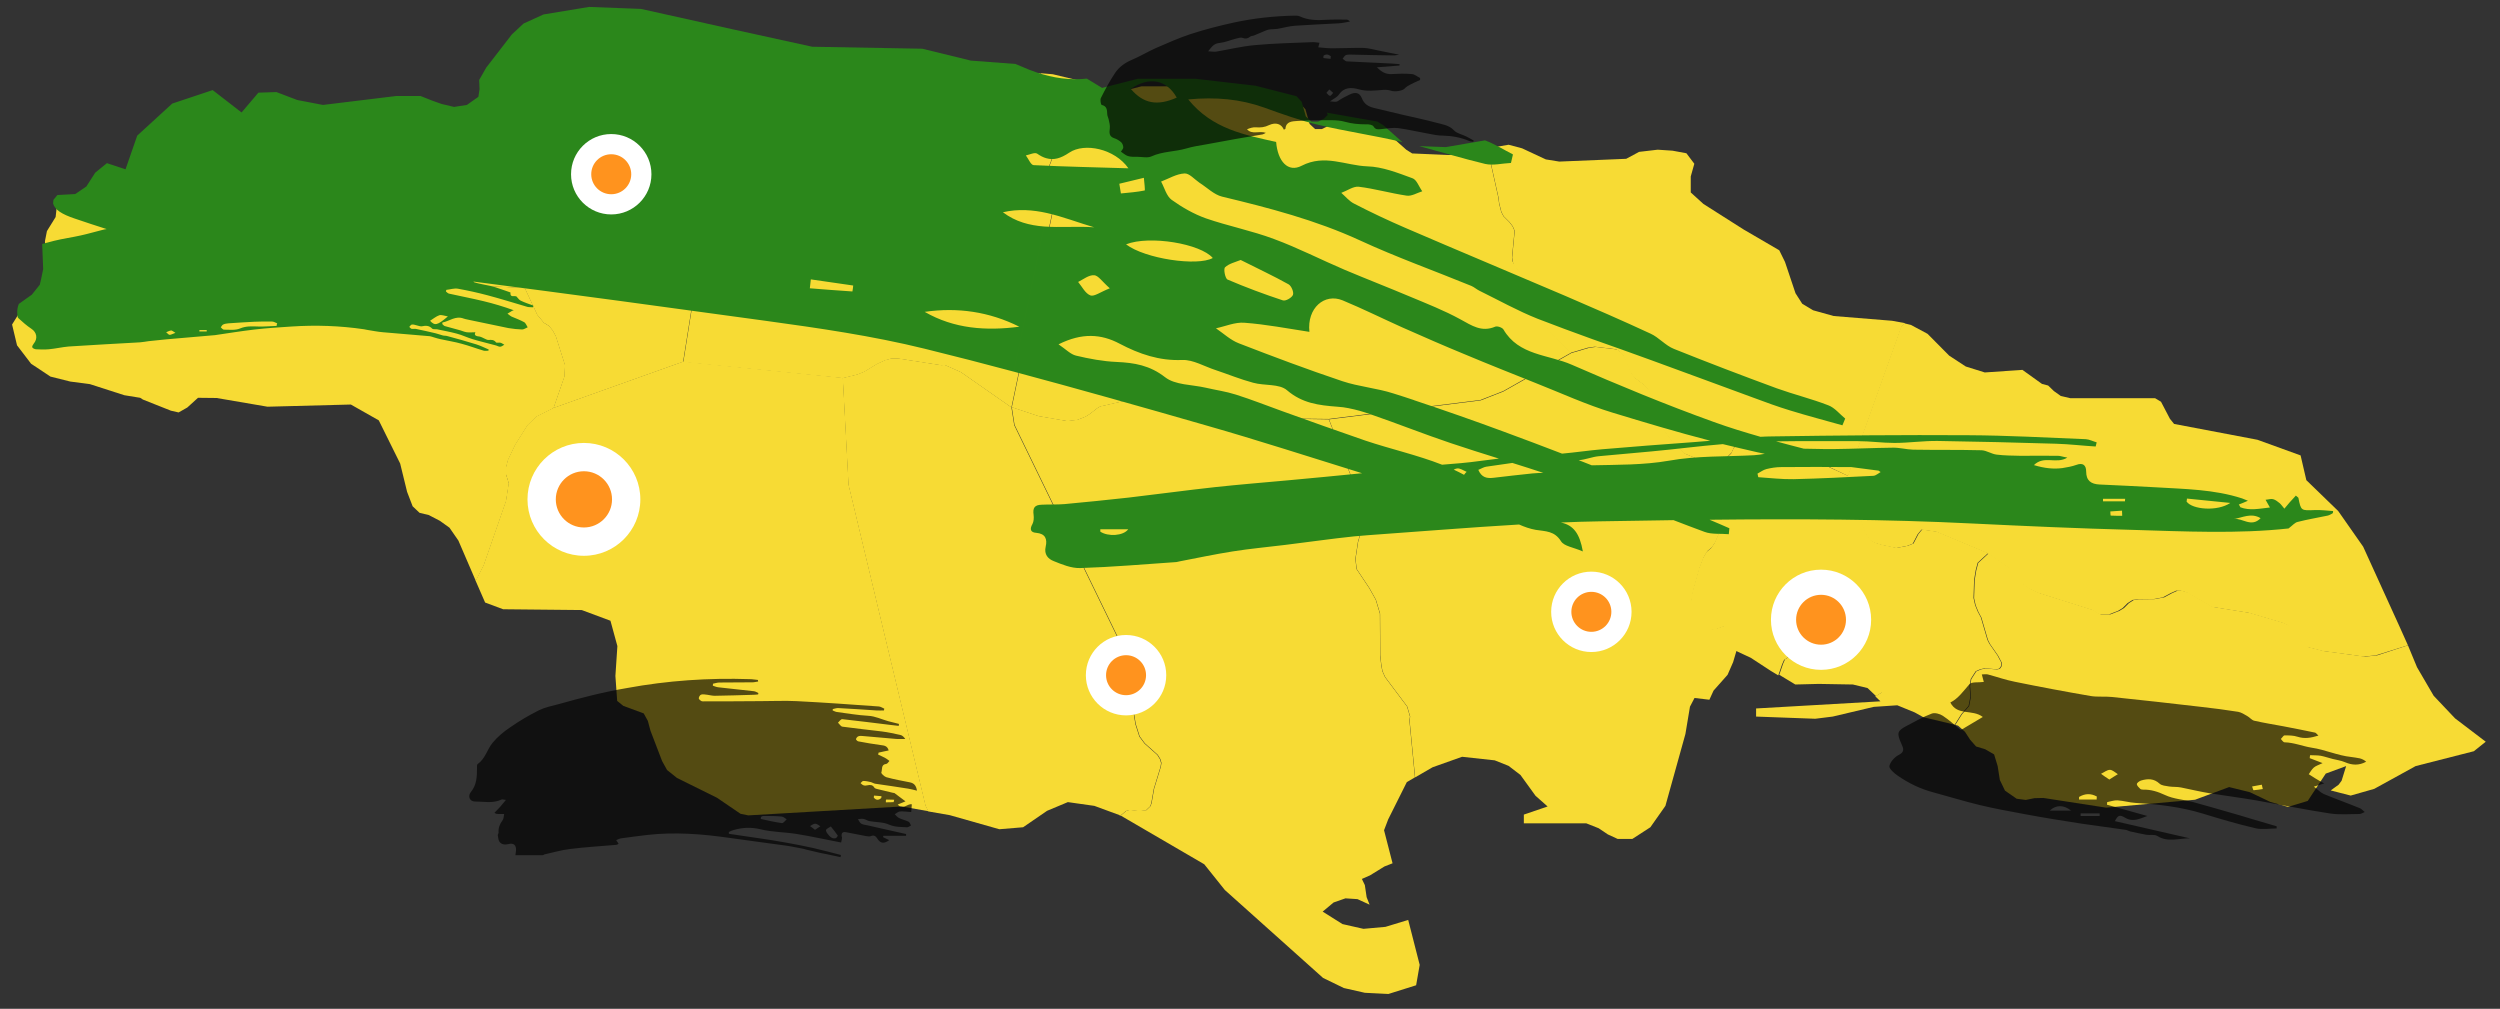 <?xml version="1.0" encoding="utf-8"?>
<!-- Generator: Adobe Illustrator 24.2.0, SVG Export Plug-In . SVG Version: 6.00 Build 0)  -->
<svg version="1.1" id="Layer_1" xmlns="http://www.w3.org/2000/svg" xmlns:xlink="http://www.w3.org/1999/xlink" x="0px" y="0px"
	 viewBox="0 0 1262.6 509.5" style="enable-background:new 0 0 1262.6 509.5;" xml:space="preserve">
<rect x="0" y="0" width="1262.6" height="509.5" fill="#333333" stroke="none"/>
<style type="text/css">
	.st0{fill:#F7DB34;}
	.st1{fill:none;}
	.st2{fill:#2B871B;}
	.st3{opacity:0.66;}
	.st4{fill:#FFFFFF;}
	.st5{fill:#FF931E;}
</style>
<g>
	<path id="JAM1370_2_" class="st0" d="M671.1,211.8l16.1,41.3l2.3,10.6l-2.1,4.4l-1.6,5.6l-1.3,8.6l0.6,5.1l6.4,9.6l3.3,5.9l2.1,7
		l0.1,21l0.5,4.5l0.6,3.5l1.4,3.1l11.1,14.8l1.5,5.1l-0.3,2l2.8,28.7l-4.1,2.4l-9.4,18.8l-2.1,5.5l4.3,16.7l-4.1,1.6l-7.3,4.5
		l-4.1,1.8l1.5,3.1l0.9,6.1l1.5,3.8l-6.1-2.8l-6.1-0.4l-6,2.1l-5.5,4.6l10,6.3l10.6,2.4l11.1-1l11.5-3.5l5.8,22.7l-1.8,10.3l-14,4.4
		l-11.9-0.6l-10.6-2.4l-10.5-5.1l-49.6-44.4l-10.4-13L566,411.9l2.8-2.4l1.8-0.5l5,0.6l3.3-0.4l2.1-2l0.6-1.5l1.3-7.4l3.4-11.1
		l0.3-1.9l-0.6-2l-1.3-2.1l-6.5-5.8l-2.6-3.5l-2-6.3l-1.3-8.1l-0.4-4l0.3-2.9l1.6-4.8l0.8-3.4l-62.2-127.8l-1.4-9l13.5,4.5l14.5,2.5
		l5.1-0.6l4.1-1.6l2.1-1.3l4-3.1l1.4-0.8l19.3-4.4l5.4,0.5l11,4.5l27.9,5.1L671.1,211.8z"/>
	<path id="JAM1371_2_" class="st0" d="M220,54.9v5.6l-0.4,1.9l-3.8,13.5l1,2.1l2,2.4l9.3,7.8l2.4,4.5l0.9,4.4l1.6,3.8l6.4,12
		l2.9,6.5l3.3,2.8l8,4.1l2.8,2.8l1.5,1.9l7.3,14.6l-47.9-2.8l-12.5-2.4l-31.4-18.3l-5-1.4l-5.3-0.8l-71,0.4l-3.3,0.8l-21.4,25.4
		l-2.9,2.3l-2.9,0.6h-3.1l-30.8-4.5l-5.1-0.5l0.9-4.4l-0.8-18.2l1-5.1l4.4-7.1l0.5-4.6l2-2.4l8.9-0.6l5.6-3.8l4.5-7l5.9-4.8l9.5,3.1
		l5.9-17l17.5-16.3l20.4-6.8l14.6,11.3l8.5-10l9.1-0.3l10.5,4l13,2.5l36.9-4.5h12.4L220,54.9L220,54.9z"/>
	<path id="JAM1372_2_" class="st0" d="M510.8,205.7l1.4,9l62.2,127.8l-0.8,3.4l-1.6,4.8l-0.3,2.9l0.4,4l1.3,8.1l2,6.3l2.6,3.5
		l6.5,5.8l1.3,2.1l0.6,2l-0.3,1.9l-3.4,11.1l-1.3,7.4l-0.6,1.5l-2.1,2l-3.3,0.4l-5-0.6l-1.8,0.5l-2.8,2.4l-0.6-0.4l-12.5-4.6
		l-13.4-1.9l-10.5,4.4l-12.1,8.3l-12,1l-25-7.1l-10.9-1.9l-1.4-2.8l-38.9-162.1l-2.9-54l7.3-1.8l3.5-1.4l6.4-3.9l4.1-1.9l3.3-0.9
		h3.3l21.9,3.4l1.8-0.1l8.1,3.6L510.8,205.7L510.8,205.7z"/>
	<path id="JAM1373_2_" class="st0" d="M425.7,190.8l2.9,54l38.9,162.1l1.4,2.8l-13.5-2.4l-77.5,4.5l-3.9-0.8l-11.9-8.1l-20.2-10
		l-5-4l-2.5-4.5l-5.9-15.4l-1.3-4.9l-2.1-3.8l-10.3-3.8l-3.1-2.5l-0.9-12.6l1-15.1l-3.5-12.8l-14.5-5.4l-39.7-0.4l-9.1-3.4l-4.8-11
		l4-7.8l11.3-32.5l1.4-9l-1.4-4.5V236l1-3.8l3.6-7.6l6.3-10l4.5-4.3l8.6-4.3l65.5-23.4L425.7,190.8L425.7,190.8z"/>
	<path id="JAM1374_2_" class="st0" d="M371.2,18.7l-0.3,1l-25.9,163l-65.5,23.4l5.5-15.9l0.3-5.8l-4.6-14.5l-1.6-3l-1.9-2.3
		l-2.6-1.6l-3.3-4l-6.3-13.5l-7.3-14.6l-1.5-1.9l-2.8-2.8l-8-4.1l-3.3-2.8l-2.9-6.5l-6.4-12l-1.6-3.8l-0.9-4.4l-2.4-4.5l-9.3-7.8
		l-2-2.4l-1-2.1l3.8-13.5l0.4-1.9v-5.6l4.5,1.6l6.3,1.5l6.5-1l5.8-4.1l0.6-3.9l-0.3-4.6l3.6-6.3L260,21.5l5.9-5.5l10.1-4.6l23-3.8
		l26.2,1L371.2,18.7L371.2,18.7z"/>
	<path id="JAM1375_2_" class="st0" d="M525.6,37.1l-1.4,13.3l0.4,4.9l6.6,17.2l0.4,4.3l-0.4,3.5l-1.5,3.9v2.1l0.8,1.6l3,3.9v5.6
		l-22.7,108.4L485.3,188l-8.1-3.6l-1.8,0.1l-21.9-3.4h-3.3L447,182l-4.1,1.9l-6.4,3.9l-3.5,1.4l-7.3,1.8l-80.6-8.1l25.9-163l0.3-1
		l40.6,8.9l55.6,1l24.5,6L525.6,37.1L525.6,37.1z"/>
	<path id="JAM1376_2_" class="st0" d="M265.1,145.5l6.3,13.5l3.3,4l2.6,1.6l1.9,2.3l1.6,3l4.6,14.5l-0.3,5.8l-5.5,15.9l-8.6,4.3
		l-4.5,4.3l-6.3,10l-3.6,7.6l-1,3.8v3.5l1.4,4.5l-1.4,9l-11.3,32.5l-4,7.8l-8.8-20.4l-4.5-6.5l-4.9-3.5l-5.6-2.9l-4.6-1.1l-3.5-3.3
		l-2.8-7.3l-3.5-14.3l-10.8-21.8l-14.1-8l-42.1,1.1l-25.7-4.4l-9.4-0.1l-5.4,4.9l-4.4,2.5l-3.9-0.9l-14.1-5.6l-1.4-0.9l-8-1.3
		L45.4,194l-9.9-1.3l-10-2.5l-9.8-6.5l-7.1-9.3l-2.5-10.5l3.1-5l8.5-6l4-5l0.8-3.5l5.1,0.5l30.8,4.5h3.1l2.9-0.6l2.9-2.3l21.4-25.4
		l3.3-0.8l71-0.4l5.3,0.8l5,1.4l31.4,18.3l12.5,2.4L265.1,145.5L265.1,145.5z"/>
	<path id="JAM1377_2_" class="st0" d="M947.5,351.6l-4.3-4.1l-7.4-1.8l-17.3-0.3l-11.8,0.3l-8.1-4.9l1.9-5.5l1-2.3l4.4-2.9l5.8-2.4
		l4.8-1.3l14.8-0.8l8.5,2l5.6,3l4.8,11.1l0.5,7.8L947.5,351.6L947.5,351.6z"/>
	<path id="JAM1378_2_" class="st0" d="M1216.1,325.9l-16.3,5.1l-6,0.6l-20.8-2.8l-7.8-2l-3.9-3.5l-3.8-5.5l-2-2l-3-1.3l-16.9-5
		l-18.7-3l-12.6-7.3l-2.8-0.8l-2.4-0.1l-2.9,1.3l-3.9,2.1l-4.9,0.9l-8,0.1l-2.4,0.3l-2.5,1.6l-2.5,2.5l-2.3,1.4l-4.6,1.8h-4.8
		l-4-2.3l-27.2-8.6l-4.3-2l-3.8-2.6l-2.3-2.1l-4.4-5.9l-10.6-7.4l-25.8-10.8l-7.5-1.1l-1.9,2.3l-2.5,4.8l-2.8,1.1l-5.6,1.1l-7.5-1.6
		l-3.6-1.1l-2.1-1.3l-2.5-3.6l-5.1-15.1l-0.1-1.5l-3.6-12.1l26.9-75.2l1.8-2l3.3,0.8l8.4,4.5l10.9,11l8.4,5.5l9.6,3l19-1.3l9.9,7.1
		l3.1,0.8l2.9,2.8l3.5,2.5l4.8,1.1h42.8l3,1.8l4.5,8.6l2.1,2.6l42.1,8l21.8,7.9l2.9,12.5l16.1,15.6l12.6,18l18.3,40.2L1216.1,325.9
		L1216.1,325.9z"/>
	<path id="JAM1379_2_" class="st0" d="M751.3,74.9l0.5,2.8l4.9,22l0.4,3.1l1.1,4.3l1.1,2.1l3,3l1.6,2.1l1,2.3l-1.3,13.5l0.3,1.9
		l1.1,2.1l7.1,8.5l2.4,3.8l1.8,5.6l0.9,5.1l1.6,4.9l3.8,5l10.9,11.1l-34.3,19.4l-11.5,4.5l-76.6,9.6l-51.8-0.6l-27.9-5.1l-11-4.5
		l-5.4-0.5l-19.3,4.4l-1.4,0.8l-4,3.1l-2.1,1.3l-4.1,1.6l-5.1,0.6l-14.5-2.5l-13.5-4.5l22.7-108.4v-5.6l-3-3.9l-0.8-1.6v-2.1
		l1.5-3.9l0.4-3.5l-0.4-4.3l-6.6-17.2l-0.4-4.9l1.4-13.3l5.9,0.5l15,3.6l11.8,7.1l18-4.6h29.3l30.2,3.5l20.7,5.3l2.6,2.8l2.1,7.4
		l2.8,2.6h3.4l3-1.5l1.9-1.9l-0.5-1.1l25.5,4.5l3.1,1.9l9.6,8.5l3,1.9l18.7,0.8L751.3,74.9L751.3,74.9z"/>
	<path id="JAM1380_2_" class="st0" d="M864.1,234.5l-1.3,15.8l1.1,6.1l3.8,7.9l0.6,3l-0.1,2.3l-2,4.4l-1.6,2.4l-2.3,1.9l-1.8,3.1
		l-2,5.1l-3.4,12.1l-0.8,5.1l0.1,3.5l4.1,3.6l1,1.6l1.1,2.8l1.8,2.1l1.4,0.6l3-0.4l4.5-1.6l3.9,5.4l1.9,7l-1.8,6.1l-2.8,6.4l-7.1,8
		l-2.1,4.6l-7.5-0.9l-2.3,4.4l-2.3,13.8l-10.1,36.3l-7.6,10.8l-9.1,5.9H817l-5-2.3l-4.6-3.1l-6.3-2.5h-31.5v-4.4l12-4.1l-6.1-5.4
		l-7.6-10.5l-6-4.6l-7-2.8l-16.5-1.8l-14.9,5.3l-8.8,5.1l-2.8-28.7l0.3-2l-1.5-5.1l-11.1-14.8l-1.4-3.1l-0.6-3.5l-0.5-4.5l-0.1-21
		l-2.1-7l-3.3-5.9l-6.4-9.6l-0.6-5.1l1.3-8.6l1.6-5.6l2.1-4.4l-2.3-10.6l-16.1-41.3l76.6-9.6l11.5-4.5l34.3-19.4l8.8-2.6l3.5-0.5
		l10.9,1.3l1.9,1.4l1.8,2.1l3.4,8.3l2,2.6l4.5,3.4l2.4,2.6l2.3,4.6l1.3,4.9l0.6,5.1l1.3,2.6l6.6,9.1l6.1,5.9L864.1,234.5
		L864.1,234.5z"/>
	<path id="JAM1381_2_" class="st0" d="M962.1,163.2l-1.8,2l-26.9,75.2l-31.7-15.1l-9.5-1.9l-3.4,0.6l-7.3,0.1l-3.5,0.5l-2.1,1
		l-1.4,3l-2.8,2.8l-7.8,3.1l-13.4-5.5l-6.1-5.9l-6.6-9.1l-1.3-2.6l-0.6-5.1l-1.3-4.9l-2.3-4.6l-2.4-2.6l-4.5-3.4l-2-2.6l-3.4-8.3
		l-1.8-2.1l-1.9-1.4l-10.9-1.3l-3.5,0.5l-8.8,2.6l-10.9-11.1l-3.8-5l-1.6-4.9l-0.9-5.1l-1.8-5.6l-2.4-3.8l-7.1-8.5L764,132l-0.3-1.9
		l1.3-13.5l-1-2.3l-1.6-2.1l-3-3l-1.1-2.1l-1.1-4.3l-0.4-3.1l-4.9-22l-0.5-2.8l10.5-1.8l6.8,1.8l12,5.6l6.8,1.1l33.8-1.4l6.5-3.5
		l9.4-1.1l7.5,0.5l7,1.3l4,5.3l-1.8,6.4v8.1l6.4,5.8l20.3,12.9l18,10.5l2.9,5.9l5.3,15.8l3.4,5.3l5.5,3.3l10.4,2.9l29.5,2.4
		L962.1,163.2L962.1,163.2z"/>
	<path id="JAM1382_2_" class="st0" d="M933.5,240.4l3.6,12.1l0.1,1.5l5.1,15.1l2.5,3.6l2.1,1.3l3.6,1.1l7.5,1.6l5.6-1.1l2.8-1.1
		l2.5-4.8l1.9-2.3l7.5,1.1l25.8,10.8l-5.3,4.9l-1,3.8l-0.8,4.9l-0.3,9.1l0.8,3.6l1.4,3.4l1.5,2.8l3.3,11.3l1,2l4.1,5.9l1.8,3.4v2
		l-0.9,1.3l-1.5,0.3l-5.8-0.5l-2.3,0.5l-2.3,1l-2.5,3.9l-0.6,3.5l0.4,5.5l-0.9,4.6l-3.6,4.1l-3.4,5.4l-15.9-3.8l-4.3-2.4l-8.8-3.6
		l-11.9,0.8l-20.7,4.9l-8.8,1.1l-29.9-1.1v-4.1l62.8-3.6l-2.6-2.5l3.1-1.9l-0.5-7.8l-4.8-11.1l-5.6-3l-8.5-2l-14.8,0.8l-4.8,1.3
		l-5.8,2.4l-4.4,2.9l-1,2.3l-1.9,5.5l-3.8-2.3l-10.1-6.6l-7.5-3.5l-1.9-7l-3.9-5.4l-4.5,1.6l-3,0.4l-1.4-0.6l-1.8-2.1l-1.1-2.8
		l-1-1.6l-4.1-3.6l-0.1-3.5l0.8-5.1l3.4-12.1l2-5.1l1.8-3.1l2.3-1.9l1.6-2.4l2-4.4l0.1-2.3l-0.6-3l-3.8-7.9l-1.1-6.1l1.3-15.8
		l7.8-3.1l2.8-2.8l1.4-3l2.1-1l3.5-0.5l7.3-0.1l3.4-0.6l9.5,1.9L933.5,240.4L933.5,240.4z"/>
	<path id="JAM1383_2_" class="st0" d="M1216.1,325.9l4.6,11.1l8.4,14.4l10.8,11.4l15.5,11.8l-6,4.8l-29.4,7.5l-20.9,11.5l-11.9,3.4
		l-10.1-2.6l4-2.9l1.5-2l2.3-7.4l-10.3,3.8l-9.1,13.8l-10,3l-8.9-2.5l-10.3-4.9l-10.5-2.6l-17.2,6.4l-44.9,4l-31.7-4.9l-4.5,0.1
		l-4.4,0.9l-4.6-0.6l-5.9-4.1l-2.6-5.4l-1.1-7l-1.8-5.9l-4.5-2.6l-4.6-1.4l-3-3.4l-2.6-4l-3.5-3.1l-1.4-0.4l3.4-5.4l3.6-4.1l0.9-4.6
		l-0.4-5.5l0.6-3.5l2.5-3.9l2.3-1l2.3-0.5l5.8,0.5l1.5-0.3l0.9-1.3v-2l-1.8-3.4l-4.1-5.9l-1-2l-3.3-11.3l-1.5-2.8l-1.4-3.4l-0.8-3.6
		l0.3-9.1l0.8-4.9l1-3.8l5.3-4.9l10.6,7.4l4.4,5.9l2.3,2.1l3.8,2.6l4.3,2l27.2,8.6l4,2.3h4.8l4.6-1.8l2.3-1.4l2.5-2.5l2.5-1.6
		l2.4-0.3l8-0.1l4.9-0.9l3.9-2.1l2.9-1.3l2.4,0.1l2.8,0.8l12.6,7.3l18.7,3l16.9,5l3,1.3l2,2l3.8,5.5l3.9,3.5l7.8,2l20.8,2.8l6-0.6
		L1216.1,325.9L1216.1,325.9z"/>
	<rect id="_x30__2_" x="64.2" y="126.4" class="st0" width="0" height="0"/>
	<rect id="_x31__2_" x="1086.7" y="363.9" class="st0" width="0" height="0"/>
	<rect id="_x32__2_" x="572.4" y="42.8" class="st0" width="0" height="0"/>
</g>
<g>
	<polygon class="st1" points="669.6,207.7 681.3,206.2 714.1,202.1 746.2,198.1 757.8,193.5 746.2,198.1 714.1,202.1 681.3,206.2 	
		"/>
	<polygon class="st1" points="1192.4,327.6 1198.4,327 1214.7,321.9 1198.4,327 	"/>
	<polygon class="st1" points="690,293.1 683.6,283.4 690,293.1 693.3,299 695.4,306 693.3,299 	"/>
	<polygon class="st1" points="90.5,116.3 161.5,115.9 90.5,116.3 87.2,117.1 75.6,130.9 87.3,117.1 	"/>
	<polygon class="st1" points="528.3,79.9 529.8,76.1 530.2,72.6 529.8,68.4 523.2,51.2 529.8,68.4 530.2,72.6 529.8,76.1 
		528.3,79.9 528.3,80 	"/>
	<polygon class="st1" points="804.2,171 800.8,171.5 792.1,174.1 792.1,174.1 800.8,171.5 804.2,171 804.3,171 	"/>
	<polygon class="st1" points="529,107.7 532,93.3 532,87.6 529,83.8 532,87.6 532,93.3 529,107.7 527.6,114.5 512.3,187.8 
		509.4,201.7 522.9,206.2 537.4,208.7 522.9,206.2 509.4,201.7 512.3,187.8 527.6,114.5 	"/>
	<polygon class="st1" points="573.5,196.9 578.9,197.4 573.5,196.9 	"/>
	<polygon class="st1" points="685.9,264 684.3,269.7 684.1,271 683,278.3 684.1,271 684.3,269.7 	"/>
	<polygon class="st1" points="685.8,249 688,259.6 685.9,264 688,259.6 	"/>
	<polygon class="st1" points="1095,295.7 1097.9,294.5 1097.9,294.5 	"/>
	<polygon class="st1" points="1023.8,293.4 1028,295.5 1055.2,304.1 1028,295.5 	"/>
	<polygon class="st1" points="993.5,342.3 993.9,347.8 993.5,342.3 994.1,338.8 996.6,334.9 994.1,338.8 	"/>
	<polygon class="st1" points="1006.9,333.9 1008.4,333.6 1009.3,332.4 1008.4,333.6 	"/>
	<polygon class="st1" points="1068.6,304.6 1070.9,303.2 1073.4,300.7 1070.9,303.2 	"/>
	<polygon class="st1" points="1078.2,298.8 1086.3,298.7 1091.1,297.8 1086.3,298.7 	"/>
	<polygon class="st1" points="1109.6,299.1 1115.7,302.6 1134.3,305.6 1115.7,302.6 	"/>
	<polygon class="st1" points="965.1,270.5 967.6,265.8 969.5,263.5 967.6,265.8 	"/>
	<polygon class="st1" points="1073.4,300.7 1075.9,299.1 1078.2,298.8 1075.9,299.1 	"/>
	<path class="st1" d="M620,141.3c9.1,3.9,18.5,7.4,27.9,10.5c1.3,0.4,4.5-1.4,5.1-2.8c0.5-1.4-0.8-4.5-2.2-5.3
		c-7.7-4.3-15.6-8-24.2-12.3c-2.7,1.2-5.9,1.8-7.9,3.7C617.8,135.9,618.8,140.8,620,141.3z"/>
	<path class="st1" d="M750.6,235.7c-1.3,0.2-2.5,1-4,1.6c1.7,3.8,4.4,4.4,7.7,4c6.5-0.8,13-1.5,19.6-2.2c1.8-0.2,3.7-0.2,5.6-0.3
		c-5.2-1.7-10.4-3.3-15.6-5C759.4,234.4,755,235.1,750.6,235.7z"/>
	<path class="st1" d="M757.8,193.5l-11.5,4.5l-32.1,4c15.3,5.1,30.5,10.4,45.6,16c9.7,3.6,19.3,7.3,28.9,11
		c6.8-0.6,13.5-1.6,20.2-2.2c15.4-1.3,30.8-2.5,46.1-3.6c2.9-0.2,5.8-0.4,8.6-0.7c-16.6-4.3-33-9.3-49.4-14.2
		c-13.2-4-25.9-9.8-38.7-14.9c-12-4.7-23.9-9.5-35.8-14.5c-10.7-4.4-21.2-9.1-31.8-13.7c-10-4.5-19.9-9.4-30-13.6
		c-9.2-3.8-18.1,3.9-16.8,15.9c-11.2-1.6-21.9-3.7-32.8-4.6c-4.7-0.4-9.6,1.8-14.4,2.8c3.9,2.6,7.4,6,11.6,7.6
		c17.3,6.7,34.7,13.2,52.2,19.1c8.3,2.8,17.4,3.5,25.8,6.2c3.5,1.1,7,2.3,10.5,3.4l32.1-4L757.8,193.5z"/>
	<path class="st1" d="M578.2,96.3c0.3-0.1-0.3-4.2-0.4-6.4c-4.1,1-8.3,2-12.4,3c0.3,1.6,0.5,3.3,0.8,4.9
		C570.1,97.3,574.2,97,578.2,96.3z"/>
	<path class="st1" d="M681.3,206.2c-2-0.4-4.1-0.7-6.1-0.8c-9.2-0.7-17.6-1.7-25.3-8.3c-3.9-3.3-11.4-2.2-17.1-3.8
		c-6.4-1.8-12.7-4.3-19-6.4c-5.6-1.9-11.3-5.4-16.8-5.1c-11.6,0.5-21.7-3-31.6-8.2c-9.4-5-19.1-5.6-30.9,0.3
		c3.8,2.5,6.1,5.1,8.8,5.7c6.7,1.6,13.6,2.9,20.5,3.2c9,0.4,16.8,1.7,24.5,7.7c5.1,4,13.6,3.7,20.5,5.3c5.1,1.2,10.3,1.9,15.3,3.5
		c7.9,2.5,15.7,5.6,23.5,8.4c13.9,5,27.8,10,41.8,14.8c12.8,4.4,26.3,7.3,38.8,12.2c6.4-0.5,12.8-1,19.2-1.9
		c3.2-0.4,6.3-0.8,9.5-1.2c-8.1-2.6-16.2-5.1-24.3-7.8c-13.7-4.6-27.2-10-40.9-14.7C688.4,207.9,684.9,206.9,681.3,206.2l-11.7,1.5
		L681.3,206.2z"/>
	<path class="st1" d="M568.7,123.4c9.5,7.3,36.1,11.2,43.8,6.9C606.4,123.1,580.6,118.7,568.7,123.4z"/>
	<path class="st1" d="M807.5,230.3c-3.4,0.4-6.8,1.9-10.2,2c2.2,0.9,4.4,1.7,6.6,2.6c13-0.3,26.1-0.1,38.8-2.3
		c14.4-2.5,28.8-1.9,43.2-2.9c1.8-0.1,3.6-0.4,5.4-0.7c-1.3-0.3-2.5-0.5-3.8-0.8c-5.8-1.2-11.6-2.6-17.4-4.1
		c-12.1,1-24.1,2.6-36.2,3.7C825.1,228.8,816.2,229.3,807.5,230.3z"/>
	<path class="st1" d="M735.8,236.6c-0.5,0.1-1.1,0.3-1.6,0.6c1.7,0.8,3.4,1.6,5,2.5c0.1,0,0.1,0.1,0.2,0.1c0.4-0.5,0.8-1.1,1.3-1.5
		C739,237.7,737.2,236.3,735.8,236.6z"/>
	<path class="st1" d="M887.9,241c5.9,0.4,11.9,1.1,17.8,1c13.5-0.3,27-1,40.4-1.7c1.3-0.1,2.5-1.3,3.7-1.9c-0.4-0.2-0.7-0.5-1-0.7
		c-4.6-0.6-9.2-1.2-13.8-1.8c-11.8,0-23.7-0.1-35.5,0c-2.5,0-5,0.4-7.4,1c-1.6,0.4-3,1.5-4.5,2.3C887.7,239.8,887.8,240.4,887.9,241
		z"/>
	<path class="st1" d="M430.9,144.3c-7.1-1-14.3-2.1-21.4-3.1c-0.2,1.5-0.3,3-0.5,4.5c7.2,0.5,14.4,1,21.5,1.6
		C430.7,146.2,430.8,145.3,430.9,144.3z"/>
	<path class="st1" d="M128.3,162.5c-4.4,0.2-8.7,0.5-13.1,0.8c-0.9,0.1-1.8,0.2-2.6,0.6c-0.5,0.2-0.8,0.9-1.2,1.4
		c0.6,0.4,1.1,1.2,1.6,1.2c2.7,0,5.7,0.3,8.1-0.6c3.1-1.3,6.1-1.1,9.2-1c3.1,0.1,6.2-0.2,9.3-0.3c0-0.4,0.1-0.9,0.1-1.3
		c-0.9-0.3-1.7-0.9-2.6-0.9C134.3,162.3,131.3,162.4,128.3,162.5z"/>
	<path class="st1" d="M100.7,167.4c1.2,0,2.5,0,3.7,0c0-0.2,0-0.5,0-0.7c-1.2,0-2.5,0-3.7,0C100.7,166.9,100.7,167.1,100.7,167.4z"
		/>
	<path class="st1" d="M1238.5,358.8l-10.8-11.4l-8.4-14.4l-4.6-11.1l-16.3,5.1l-6,0.6l6-0.6l16.3-5.1l-4-9.6l-18.3-40.2l-12.6-18
		l-16.1-15.6l-2.9-12.5L1139,218l-42.1-8l-2.1-2.6l-4.5-8.6l-3-1.8h-42.8l-4.8-1.1l-3.5-2.5l-2.9-2.8l-3.1-0.8l-9.9-7.1l-19,1.3
		l-9.6-3l-8.4-5.5l-10.9-11l-8.4-4.5l-3.3-0.8l-6.6-1.4l-29.5-2.4l-10.4-2.9l-5.5-3.3l-3.4-5.3l-5.3-15.8l-2.9-5.9l-18-10.5
		l-20.3-12.9l-6.4-5.8V85l1.8-6.4l-4-5.3l-7-1.3l-7.5-0.5l-9.4,1.1l-6.5,3.5l-33.8,1.4l-6.8-1.1l-12-5.6l-6.8-1.8L750,70.8
		c4.9,1.9,9.4,4.7,14.1,7.1c-0.3,1.4-0.7,2.9-1,4.3c-4.3,0.2-8.9,1.4-13,0.4c-11.2-2.7-22.2-6.1-33.3-9l-5.3-0.2l-3-1.9l0,0
		c-0.1,0-0.3-0.1-0.4-0.1c-13.8-3.3-28-5.3-41.8-8.6c-9.4-2.2-18.6-5.5-27.7-8.8c-12.1-4.3-24.3-5.4-38.3-4.1
		c12.2,15.1,28.7,17.9,44.4,21.5c0.8,9.8,6,15.6,12.9,12c11.7-6.1,22.2-0.1,33.1,0.3c7.7,0.2,15.4,3.4,22.8,6c2.2,0.8,3.4,4.3,5,6.6
		c-2.6,0.8-5.4,2.6-7.9,2.2c-8.1-1.2-16.1-3.5-24.2-4.5c-2.8-0.3-5.9,2-8.8,3.1c2.1,1.8,4,4.2,6.4,5.4c8.6,4.3,17.2,8.5,26,12.3
		c26.9,11.6,53.9,22.9,80.9,34.4c14.4,6.2,28.7,12.4,42.9,19c4.2,2,7.5,6,11.8,7.7c17.2,7,34.5,13.5,51.9,19.9
		c8.6,3.2,17.6,5.3,26.1,8.6c3.2,1.2,5.7,4.4,8.5,6.7c-0.5,1.1-1,2.3-1.4,3.4c-8.8-2.5-17.6-4.8-26.4-7.5
		c-6.3-1.9-12.5-4.3-18.7-6.5c-17.1-6.3-34.1-12.6-51.2-18.8c-10-3.7-20.1-7.2-30.2-10.8l-3.4,0.5l-8.8,2.6v0l8.8-2.6l3.4-0.5
		c-9.2-3.3-18.3-6.6-27.4-10.2c-10.1-4-19.7-9.4-29.5-14.2c-1.4-0.7-2.6-1.9-4-2.4c-18.8-7.6-37.9-14.4-56.3-23
		c-22.3-10.4-45.8-16.4-69.6-22.1c-4.1-1-7.6-4.6-11.4-7c-2.6-1.6-5.2-4.8-7.6-4.7c-4,0.2-7.8,2.6-11.8,4.1c1.7,3.2,2.7,7.3,5.3,9.2
		c5.3,3.9,11.2,7.3,17.4,9.4c11.3,4,23.1,6.3,34.3,10.4c12.2,4.5,23.8,10.5,35.8,15.6c10.9,4.7,22,8.9,32.9,13.5
		c8.6,3.6,17.4,7.1,25.5,11.5c5.7,3.1,10.7,6.6,17.5,3.7c1.1-0.5,3.7,0.4,4.2,1.4c7.7,13.3,22.7,12.7,34.5,17.8
		c23.6,10.4,47.4,20.2,71.7,28.9c7.8,2.8,15.7,5.2,23.6,7.5c2-0.1,3.9-0.1,5.9-0.2c33-0.6,66-0.8,99-0.6c19.8,0.1,39.6,1.2,59.4,2
		c1.9,0.1,3.7,1,5.5,1.6c-0.2,0.7-0.3,1.4-0.5,2.1c-6.7-0.5-13.3-1.2-20-1.4c-19.9-0.6-39.9-1.2-59.8-1.4c-7.3-0.1-14.5,0.9-21.8,1
		c-6.1,0-12.3-0.9-18.4-0.9c-13.8,0-27.6-0.1-41.4,0.1c4.6,1.2,9.3,2.5,14,3.7c5,0,10,0.3,15,0.2c9.9-0.1,19.8-0.6,29.8-0.7
		c3.5,0,6.9,1,10.4,1c11.5,0.2,23,0,34.6,0.3c2.6,0.1,5,1.9,7.6,2.2c4,0.5,8.1,0.5,12.1,0.6c6.3,0.1,12.6,0,18.9,0
		c1.2,0,2.3,0.4,4.7,0.9c-5.6,3.5-11.7-1.3-16.9,3.8c5.4,1.6,9.9,2.1,14.4,1.5c2.4-0.3,4.8-0.7,7-1.6c3.4-1.2,5,0.3,5,3.3
		c0,4.7,2.4,6.4,6.8,6.6c9.4,0.4,18.8,0.8,28.2,1.4c14.7,0.8,29.5,1,43.7,5.6c0.5,0.2,1,0.4,3,1.2c-2.1,0.8-3.3,1.3-4.6,1.9
		c0.3,0.5,0.5,1,0.8,1.4c4.7,1.8,9.5,0.7,14.9,0.1c-0.9-1.5-1.4-2.5-2.2-3.9c1.4-0.1,2.7-0.6,3.8-0.3c1.2,0.3,2.3,1.2,3.3,2
		c0.9,0.8,1.6,1.9,2.4,2.8c0.9-1,1.7-2.1,2.6-3.1c1-1.2,2.1-2.4,3.2-3.5c0.9,0.8,1.2,1,1.3,1.2c1.3,6.5,1.3,6.4,8.4,6.1
		c3-0.1,6.1,0.3,9.1,0.5c0,0.5,0,1,0.1,1.4c-0.8,0.4-1.6,0.9-2.4,1.1c-5.1,1.1-10.2,2-15.2,3.2c-1.4,0.4-2.5,1.8-4.6,3.3
		c-25.4,2.8-52.3,1.4-79.2,0.7c-26.8-0.8-53.6-1.9-80.4-3.2c-44.3-2.2-88.5-2.4-132.8-1.9c3.3,1.4,6.7,2.8,10,4.3
		c-0.1,1-0.2,2-0.3,3c-4.1-0.3-8.6,0.2-12.3-1.2c-5.2-1.9-10.4-3.9-15.6-5.9c-12.5,0.2-24.9,0.4-37.4,0.6c-6.5,0.1-13,0.3-19.5,0.6
		c6.3,1.3,9.5,5.5,11.1,14.6c-4.8-2.1-9.4-2.7-11-5.1c-3.3-5.3-7.7-5-12.8-5.8c-2.9-0.4-5.6-1.5-8.4-2.7
		c-25.4,1.5-50.9,3.6-76.3,5.4c-2.4,0.2-4.8,0.4-7.1,0.6l-1.1,7.3l1.1-7.3c-11.6,1.1-23.1,2.9-34.7,4.3c-8.9,1.1-17.8,1.9-26.6,3.3
		c-8.9,1.4-17.8,3.3-26.7,5c-0.7,0.1-1.4,0.4-2.1,0.4c-16.1,1.1-32.2,2.4-48.3,3c-4.4,0.1-9-1.8-13.2-3.5c-2.9-1.1-5-3.4-4.1-7.3
		c0.9-3.8-0.1-6.6-4.8-7c-2.8-0.3-3.4-1.8-1.9-4.4c0.7-1.3,0.8-3.2,0.6-4.7c-0.5-3.5,0.4-5,4.1-5.1c3.8-0.1,7.6,0.1,11.4-0.3
		c10.9-1,21.7-2.1,32.5-3.3c14.6-1.7,29.2-3.7,43.8-5.3c12.1-1.3,24.3-2.3,36.5-3.4c12.5-1.2,25.1-2.2,37.6-3.6
		C662,231,636,222.5,609.6,215c-32.4-9.3-64.8-18.5-97.3-27.2l-2.9,13.9l13.5,4.5l14.5,2.5l-14.5-2.5l-13.5-4.5l2.9-13.9
		c-15-4-30-7.9-45.1-11.6c-26.3-6.5-53.4-10.4-80.4-14.1c-49.1-6.8-98.3-13.3-147.4-19.8c0.2,0.2,0.3,0.4,0.5,0.4
		c2.6,0.8,5.4,1.2,8.1,1.8c1.8,0.4,3.5,1,5.2,1.6c1.6,0.5,3.1,1.1,4.9,1.7c-0.4,2.8,1.9,1.6,3,2c0.7,0.7,1.2,1.7,2.1,2.1
		c2.1,1,4.3,1.7,6.4,2.5c0,0.3-0.1,0.6-0.1,0.9c-0.9-0.1-1.9,0.1-2.8-0.2c-6.8-1.9-13.5-4.1-20.3-5.9c-4.9-1.3-9.9-2.4-14.9-3.3
		c-1.8-0.3-3.8,0.3-5.8,0.6c-0.1,0.3-0.1,0.6-0.2,0.8c0.5,0.4,1,1,1.6,1.1c5.8,1.3,11.7,2.4,17.4,3.8c5,1.2,9.9,2.6,15.3,4.6
		c-0.3,0.1-0.6,0.1-0.9,0.3c-0.8,0.4-1.6,0.9-2.3,1.4c0.7,0.5,1.3,1.2,2.1,1.5c2.1,1,4.3,1.7,6.3,2.8c0.8,0.5,1.2,1.7,1.8,2.6
		c-0.9,0.4-1.8,1.1-2.8,1.1c-2.3,0-4.7-0.2-6.9-0.7c-6.4-1.2-12.8-2.6-19.2-4c-1.1-0.2-2.3-0.3-3.4-0.8c-4.1-1.6-7.2,1.2-10.8,2
		c0,0.3,0,0.5,0,0.8c0.4,0.3,0.8,0.8,1.3,1c2.3,0.7,4.6,1.3,6.9,1.9c1.4,0.4,2.7,1,4.1,1.2c1.4,0.2,2.9,0,4.4,0
		c-0.9,1.7,0.5,2,2.2,2.2c0.9,0.1,1.7,0.7,2.6,1.1c0.6,0.2,1.2,0.6,1.8,0.6c1.5-0.1,2.7-0.2,3.8,1.2c0.3,0.4,1.5,0,2.3,0.2
		c0.7,0.2,1.3,0.7,1.9,1c-0.7,0.3-1.3,0.9-2,1c-0.7,0.1-1.4-0.4-2.1-0.6c-4-1.1-8-2-11.9-3.2c-2.7-0.8-5.3-2-8-2.8
		c-3.3-0.9-6.7-1.5-10-2.2c-0.8-0.2-1.9,0.1-2.4-0.3c-1.6-1.6-3.3-1.6-5.3-1.2c-0.8,0.2-1.7-0.3-2.6-0.5c-0.8-0.2-1.6-0.5-2.4-0.4
		c-0.5,0.1-0.9,0.8-1.3,1.2c0.4,0.3,0.8,0.9,1.3,1c0.6,0.2,1.3-0.1,2,0c3.3,0.7,6.6,1.4,9.9,2.2c1.2,0.3,2.4,0.8,3.7,1.1
		c0.7,0.2,1.5,0.1,2.2,0.3c4.9,1.4,9.8,2.7,14.7,4.2c2.1,0.7,4.2,1.7,6.3,2.6c0,0.2-0.1,0.4-0.1,0.6c-0.8,0-1.7,0.2-2.4,0
		c-3.7-1.1-7.4-2.5-11.2-3.5c-3.5-0.9-7.1-1.5-10.6-2.3c-1.1-0.2-2.2-0.6-3.3-0.9c-0.7-0.2-1.4-0.6-2.1-0.6
		c-7.9-0.7-15.7-1.3-23.6-2c-2.7-0.2-5.4-0.8-8.1-1.2c-0.5-0.1-1-0.2-1.5-0.3c-12.1-1.8-24.3-2.2-36.6-1.4
		c-6.2,0.4-12.4,0.8-18.6,1.5c-6.8,0.8-13.6,1.9-20.4,2.9c-0.1,0-0.2,0-0.2,0c-8.1,0.7-16.2,1.4-24.3,2.1c-2.9,0.3-5.8,0.5-8.7,0.9
		c-1.5,0.2-3,0.5-4.5,0.6c-12,0.7-23.9,1.3-35.9,2.1c-3.4,0.2-6.7,1-10.1,1.4c-2.1,0.2-4.3,0.1-6.5,0c-0.6,0-1.6-0.5-1.8-1
		c-0.2-0.4,0.3-1.3,0.7-1.8c2.2-2.6,1.6-5.8-1.2-7.6c-2.3-1.5-4.4-3.5-6.5-5.3c-0.5-0.4-0.5-1.5-0.6-2.2c-0.1-1.9,0.2-3.6,0.8-5
		l-1.9,1.3l-3.1,5l2.5,10.5l7.1,9.3l9.8,6.5l10,2.5l9.9,1.3l17.5,5.8l8,1.3l1.4,0.9l14.1,5.6l3.9,0.9l4.4-2.5l5.4-4.9l9.4,0.1
		l25.7,4.4l42.1-1.1l14.1,8l10.8,21.8l3.5,14.3l2.8,7.3l3.5,3.3l4.6,1.1l5.6,2.9l4.9,3.5l4.5,6.5l8.8,20.4l4.8,11l9.1,3.4l39.7,0.4
		l14.5,5.4l3.5,12.8l-1,15.1l0.9,12.6l3.1,2.5l10.3,3.8l2.1,3.8l1.3,4.9l5.9,15.4l2.5,4.5l5,4l20.2,10l11.9,8.1l3.9,0.8l77.5-4.5
		l13.5,2.4l10.9,1.9l25,7.1l12-1l12.1-8.3l10.5-4.4l13.4,1.9l12.5,4.6l0.6,0.4l42.1,24.5l10.4,13l49.6,44.4l10.5,5.1l10.6,2.4
		l11.9,0.6l14-4.4l1.8-10.3l-5.8-22.7l-11.5,3.5l-11.1,1l-10.6-2.4l-10-6.3l5.5-4.6l6-2.1l6.1,0.4l6.1,2.8l-1.5-3.8l-0.9-6.1
		l-1.5-3.1l4.1-1.8l7.3-4.5l4.1-1.6l-4.3-16.7l2.1-5.5l9.4-18.8l4.1-2.4l8.8-5.1l14.9-5.3l16.5,1.8l7,2.8l6,4.6L774,398l6.1,5.4
		l-12,4.1v4.4h31.5l6.3,2.5l4.6,3.1l5,2.3h7.5l9.1-5.9l7.6-10.8l10.1-36.3l2.3-13.8l2.3-4.4l7.5,0.9l2.1-4.6l7.1-8l2.8-6.4l1.8-6.1
		l7.5,3.5l10.1,6.6l3.8,2.3l8.1,4.9l11.8-0.3l17.3,0.3l7.4,1.8l4.3,4.1l2.6,2.5l-62.8,3.6v4.1l29.9,1.1l8.8-1.1l20.7-4.9l11.9-0.8
		l8.8,3.6l4.3,2.4l15.9,3.8l1.4,0.4l3.5,3.1l2.6,4l3,3.4l4.6,1.4l4.5,2.6l1.8,5.9l1.1,7l2.6,5.4l5.9,4.1l4.6,0.6l4.4-0.9l4.5-0.1
		l31.7,4.9l44.9-4l17.2-6.4l10.5,2.6l10.3,4.9l8.9,2.5l10-3l9.1-13.8l10.3-3.8l-2.3,7.4l-1.5,2l-4,2.9l10.1,2.6l11.9-3.4l20.9-11.5
		l29.4-7.5l6-4.8L1238.5,358.8z M693.3,299l-3.3-5.9l-6.4-9.6l6.4,9.6L693.3,299l2.1,7L693.3,299z M967.6,265.8l-2.5,4.8
		L967.6,265.8l1.9-2.3L967.6,265.8z M994.1,338.8l-0.6,3.5l0.4,5.5l-0.4-5.5L994.1,338.8l2.5-3.9L994.1,338.8z M1008.4,333.6
		l-1.5,0.3L1008.4,333.6l0.9-1.3L1008.4,333.6z M1028,295.5l-4.3-2L1028,295.5l27.2,8.6L1028,295.5z M1086.3,298.7l-8,0.1l-2.4,0.2
		l-2.5,1.6l-2.5,2.5l-2.3,1.4l2.3-1.4l2.5-2.5l2.5-1.6l2.4-0.2L1086.3,298.7l4.9-0.9L1086.3,298.7z M1095,295.7l2.9-1.3h0
		L1095,295.7z M1115.7,302.6l-6.1-3.5L1115.7,302.6l18.7,3L1115.7,302.6z"/>
	<path class="st1" d="M83.9,167.8c0.6,0.5,1.1,1.3,1.7,1.3c0.7,0.1,1.5-0.5,3-1c-1.2-0.7-1.7-1.3-2.2-1.2
		C85.6,167,84.8,167.5,83.9,167.8z"/>
	<path class="st1" d="M514.8,165c-15.2-7.6-31.2-9.9-47.8-7.5C481.9,166.1,498.1,167.2,514.8,165z"/>
	<path class="st1" d="M226.2,159.8c-1.7-0.3-3.2-0.9-4.3-0.6c-1.7,0.6-3.2,1.8-4.7,2.8C219.5,164.6,220.8,164.3,226.2,159.8z"/>
	<path class="st1" d="M594.3,49.3c-5.2-9.2-14.2-10.7-23.2-4.4C577.4,52.2,584.5,53.7,594.3,49.3z"/>
	<path class="st1" d="M522,83.4c15.9,0.8,31.9,1.1,47.8,1.6c-6.8-9.8-22.2-13.1-29.9-7.9c-4.3,2.9-7.8,3.9-11.6,2.8l0,0.1l0-0.1
		c-1.5-0.4-3-1.2-4.6-2.3c-1.1-0.8-3.7,0.5-5.7,0.9C519.4,80.2,520.6,83.3,522,83.4z"/>
	<path class="st1" d="M550.6,149.2c1.9,0.7,5-1.7,9.8-3.6c-3.8-3.3-5.7-6.5-7.9-6.6c-2.6-0.2-5.4,2.1-8.1,3.4
		C546.4,144.7,548,148.2,550.6,149.2z"/>
	<path class="st1" d="M506.8,107.3c6.5,4.8,13.6,6.6,20.8,7.2l1.4-6.8C521.8,106.1,514.5,105.5,506.8,107.3z"/>
	<path class="st1" d="M1126.4,254.1c-7.3-0.7-14.6-1.5-21.9-2.2c-0.1,0.5-0.2,1-0.2,1.5C1107.2,257.4,1119.9,258.4,1126.4,254.1z"/>
	<path class="st1" d="M555.7,268.5c3.9,2.6,11.7,2.2,14.1-1.2c-5,0-9.5,0-14.1,0C555.7,267.7,555.7,268.1,555.7,268.5z"/>
	<path class="st1" d="M1065.8,258.3c0.1,0.7,0.1,2.1,0.2,2.1c1.9,0.1,3.8,0.1,5.8,0.1c0-0.9-0.1-1.7-0.1-2.6
		C1069.7,258,1067.7,258.2,1065.8,258.3z"/>
	<path class="st1" d="M1141.7,261.7c-4.9-2.9-9.2-0.2-13.5,0.4C1132.5,261.5,1137,266.6,1141.7,261.7z"/>
	<path class="st1" d="M552.9,115c-7.9-2.4-15.8-5.4-23.8-7.2l-1.4,6.8C535.9,115.2,544.5,114.4,552.9,115z"/>
	<path class="st1" d="M549.1,39.6l-4-2.4l-15-3.6l-5.9-0.5l-0.4,3.5C532.1,39.3,540.5,40.6,549.1,39.6z"/>
	<path class="st1" d="M523.8,36.5l0.4-3.5L513,32.2c1.1,0.5,2.3,0.9,3.4,1.4C518.9,34.8,521.3,35.7,523.8,36.5z"/>
	<path class="st1" d="M40.8,119c3.7-0.8,7.3-1.9,11-2.8c0.6-0.2,1.3-0.3,2-0.4c0,0,0.1,0,0.1,0c-5.4-1.7-10.7-3.5-16.1-5.3
		c-6.6-2.2-10.1-4.5-11-7.7l-0.3,2.8l-4.4,7.1l-1,5.1l0.2,5.4c2-0.6,4-1.1,6.1-1.6C31.9,120.6,36.4,119.9,40.8,119z"/>
	<path class="st1" d="M1073.2,253.2c0-0.4,0-0.9,0.1-1.3c-3.7,0-7.5,0-11.2,0c0,0.4,0,0.9,0,1.3
		C1065.7,253.2,1069.4,253.2,1073.2,253.2z"/>
	<path class="st2" d="M763.1,82.3c0.3-1.4,0.7-2.9,1-4.3c-4.7-2.4-9.2-5.3-14.1-7.1l-0.1,0l-19.7,3.4l-13.4-0.5
		c11.1,3,22.1,6.3,33.3,9C754.1,83.7,758.7,82.5,763.1,82.3z"/>
	<g>
		<path class="st1" d="M467,157.5c15,8.5,31.2,9.7,47.8,7.5C499.6,157.4,483.6,155.1,467,157.5z"/>
		<path class="st1" d="M221.9,159.2c-1.7,0.6-3.2,1.8-4.7,2.8c2.3,2.6,3.6,2.3,9-2.2C224.4,159.5,223,158.9,221.9,159.2z"/>
		<path class="st1" d="M594.3,49.3c-5.2-9.2-14.2-10.7-23.2-4.4C577.4,52.2,584.5,53.7,594.3,49.3z"/>
		<path class="st1" d="M555.7,268.5c3.9,2.6,11.7,2.2,14.1-1.2c-5,0-9.5,0-14.1,0C555.7,267.7,555.7,268.1,555.7,268.5z"/>
		<path class="st1" d="M620,141.3c9.1,3.9,18.5,7.4,27.9,10.5c1.3,0.4,4.5-1.4,5.1-2.8c0.5-1.4-0.8-4.5-2.2-5.3
			c-7.7-4.3-15.6-8-24.2-12.3c-2.7,1.2-5.9,1.8-7.9,3.7C617.8,135.9,618.8,140.8,620,141.3z"/>
		<path class="st1" d="M577.8,89.8c-4.1,1-8.3,2-12.4,3c0.3,1.6,0.5,3.3,0.8,4.9c4.1-0.4,8.1-0.6,12.1-1.4
			C578.5,96.2,577.9,92,577.8,89.8z"/>
		<path class="st1" d="M568.7,123.4c9.5,7.3,36.1,11.2,43.8,6.9C606.4,123.1,580.6,118.7,568.7,123.4z"/>
		<path class="st1" d="M409,145.6c7.2,0.5,14.4,1,21.5,1.6c0.1-1,0.2-1.9,0.3-2.9c-7.1-1-14.3-2.1-21.4-3.1
			C409.3,142.6,409.2,144.1,409,145.6z"/>
		<polygon class="st1" points="685.9,264 684.3,269.7 684.1,271 684.3,269.7 		"/>
		<polygon class="st1" points="685.8,249 688,259.6 685.9,264 688,259.6 		"/>
		<path class="st1" d="M83.9,167.8c0.6,0.5,1.1,1.3,1.7,1.3c0.7,0.1,1.5-0.5,3-1c-1.2-0.7-1.7-1.3-2.2-1.2
			C85.6,167,84.8,167.5,83.9,167.8z"/>
		<polygon class="st1" points="87.2,117.1 75.6,130.9 87.3,117.1 90.5,116.3 161.5,115.9 90.5,116.3 		"/>
		<path class="st1" d="M100.7,167.4c1.2,0,2.5,0,3.7,0c0-0.2,0-0.5,0-0.7c-1.2,0-2.5,0-3.7,0C100.7,166.9,100.7,167.1,100.7,167.4z"
			/>
		<path class="st1" d="M128.3,162.5c-4.4,0.2-8.7,0.5-13.1,0.8c-0.9,0.1-1.8,0.2-2.6,0.6c-0.5,0.2-0.8,0.9-1.2,1.4
			c0.6,0.4,1.1,1.2,1.6,1.2c2.7,0,5.7,0.3,8.1-0.6c3.1-1.3,6.1-1.1,9.2-1c3.1,0.1,6.2-0.2,9.3-0.3c0-0.4,0.1-0.9,0.1-1.3
			c-0.9-0.3-1.7-0.9-2.6-0.9C134.3,162.3,131.3,162.4,128.3,162.5z"/>
		<path class="st1" d="M887.5,228.3c-5.8-1.2-11.6-2.6-17.4-4.1c-12.1,1-24.1,2.6-36.2,3.7c-8.8,0.8-17.6,1.4-26.4,2.4
			c-3.4,0.4-6.8,1.9-10.2,2c2.2,0.9,4.4,1.7,6.6,2.6c13-0.3,26.1-0.1,38.8-2.3c14.4-2.5,28.8-1.9,43.2-2.9c1.8-0.1,3.6-0.4,5.4-0.7
			C890,228.8,888.7,228.5,887.5,228.3z"/>
		<path class="st1" d="M1062,253.2c3.7,0,7.4,0,11.1,0c0-0.4,0-0.9,0.1-1.3c-3.7,0-7.5,0-11.2,0C1062,252.3,1062,252.8,1062,253.2z"
			/>
		<polygon class="st1" points="530.2,72.6 529.8,68.4 523.2,51.2 529.8,68.4 530.2,72.6 529.8,76.1 528.3,79.9 529.8,76.1 		"/>
		<path class="st1" d="M1065.8,258.3c0.1,0.7,0.1,2.1,0.2,2.1c1.9,0.1,3.8,0.1,5.8,0.1c0-0.9-0.1-1.7-0.1-2.6
			C1069.7,258,1067.7,258.2,1065.8,258.3z"/>
		<path class="st1" d="M1128.2,262.1c4.3-0.7,8.8,4.4,13.5-0.4C1136.8,258.8,1132.5,261.5,1128.2,262.1z"/>
		<path class="st1" d="M1104.3,253.3c2.9,4,15.7,5.1,22.1,0.7c-7.3-0.7-14.6-1.5-21.9-2.2C1104.4,252.4,1104.4,252.8,1104.3,253.3z"
			/>
		<path class="st1" d="M935.1,235.8c-11.8,0-23.7-0.1-35.5,0c-2.5,0-5,0.4-7.4,1c-1.6,0.4-3,1.5-4.5,2.3c0.1,0.6,0.3,1.2,0.4,1.8
			c5.9,0.4,11.9,1.1,17.8,1c13.5-0.3,27-1,40.4-1.7c1.3-0.1,2.5-1.3,3.7-1.9c-0.4-0.2-0.7-0.5-1-0.7
			C944.3,237,939.7,236.4,935.1,235.8z"/>
		<polygon class="st1" points="573.5,196.9 578.9,197.4 573.5,196.9 		"/>
		<path class="st1" d="M550.6,149.2c1.9,0.7,5-1.7,9.8-3.6c-3.8-3.3-5.7-6.5-7.9-6.6c-2.6-0.2-5.4,2.1-8.1,3.4
			C546.4,144.7,548,148.2,550.6,149.2z"/>
		<path class="st1" d="M855.1,223.2c2.9-0.2,5.8-0.4,8.6-0.7c-16.6-4.3-33-9.3-49.4-14.2c-13.2-4-25.9-9.8-38.7-14.9
			c-12-4.7-23.9-9.5-35.8-14.5c-10.7-4.4-21.2-9.1-31.8-13.7c-10-4.5-19.9-9.4-30-13.6c-9.2-3.8-18.1,3.9-16.8,15.9
			c-11.2-1.6-21.9-3.7-32.8-4.6c-4.7-0.4-9.6,1.8-14.4,2.8c3.9,2.6,7.4,6,11.6,7.6c17.3,6.7,34.7,13.2,52.2,19.1
			c8.3,2.8,17.4,3.5,25.8,6.2c3.5,1.1,7,2.3,10.5,3.4l-32.8,4.1c-2-0.4-4.1-0.7-6.1-0.8c-9.2-0.7-17.6-1.7-25.3-8.3
			c-3.9-3.3-11.4-2.2-17.1-3.8c-6.4-1.8-12.7-4.3-19-6.4c-5.6-1.9-11.3-5.4-16.8-5.1c-11.6,0.5-21.7-3-31.6-8.2
			c-9.4-5-19.1-5.6-30.9,0.3c3.8,2.5,6.1,5.1,8.8,5.7c6.7,1.6,13.6,2.9,20.5,3.2c9,0.4,16.8,1.7,24.5,7.7c5.1,4,13.6,3.7,20.5,5.3
			c5.1,1.2,10.3,1.9,15.3,3.5c7.9,2.5,15.7,5.6,23.5,8.4c13.9,5,27.8,10,41.8,14.8c12.8,4.4,26.3,7.3,38.8,12.2
			c6.4-0.5,12.8-1,19.2-1.9c3.2-0.4,6.3-0.8,9.5-1.2c-8.1-2.6-16.2-5.1-24.3-7.8c-13.7-4.6-27.2-10-40.9-14.7
			c-3.4-1.2-6.9-2.2-10.5-2.9l32.8-4.1c15.3,5.1,30.5,10.4,45.6,16c9.7,3.6,19.3,7.3,28.9,11c6.8-0.6,13.5-1.6,20.2-2.2
			C824.3,225.5,839.7,224.4,855.1,223.2z"/>
		<path class="st1" d="M539.9,77.1c-4.3,2.9-7.8,3.9-11.6,2.8c-1.5-0.4-3-1.2-4.6-2.3c-1.1-0.8-3.7,0.5-5.7,0.9
			c1.3,1.7,2.5,4.8,3.9,4.9c15.9,0.8,31.9,1.1,47.8,1.6C563,75.2,547.7,71.9,539.9,77.1z"/>
		<path class="st1" d="M735.8,236.6c-0.5,0.1-1.1,0.3-1.6,0.6c1.7,0.8,3.4,1.6,5,2.5c0.1,0,0.1,0.1,0.2,0.1c0.4-0.5,0.8-1.1,1.3-1.5
			C739,237.7,737.2,236.3,735.8,236.6z"/>
		<path class="st1" d="M750.6,235.7c-1.3,0.2-2.5,1-4,1.6c1.7,3.8,4.4,4.4,7.7,4c6.5-0.8,13-1.5,19.6-2.2c1.8-0.2,3.7-0.2,5.6-0.3
			c-5.2-1.7-10.4-3.3-15.6-5C759.4,234.4,755,235.1,750.6,235.7z"/>
		<path class="st2" d="M1178.3,258.1c-3-0.2-6.1-0.6-9.1-0.5c-7.1,0.3-7.1,0.4-8.4-6.1c0-0.2-0.4-0.4-1.3-1.2
			c-1.1,1.2-2.1,2.3-3.2,3.5c-0.9,1-1.7,2.1-2.6,3.1c-0.8-0.9-1.5-2-2.4-2.8c-1-0.8-2.1-1.7-3.3-2c-1.1-0.3-2.4,0.2-3.8,0.3
			c0.8,1.4,1.3,2.4,2.2,3.9c-5.4,0.6-10.2,1.7-14.9-0.1c-0.3-0.5-0.5-1-0.8-1.4c1.3-0.5,2.6-1,4.6-1.9c-2-0.8-2.4-1-3-1.2
			c-14.2-4.6-29-4.7-43.7-5.6c-9.4-0.5-18.8-1-28.2-1.4c-4.3-0.2-6.8-1.9-6.8-6.6c0-3.1-1.6-4.6-5-3.3c-2.2,0.8-4.6,1.2-7,1.6
			c-4.6,0.6-9,0.1-14.4-1.5c5.2-5.1,11.3-0.3,16.9-3.8c-2.4-0.4-3.5-0.9-4.7-0.9c-6.3-0.1-12.6,0-18.9,0c-4-0.1-8.1-0.1-12.1-0.6
			c-2.6-0.3-5.1-2.1-7.6-2.2c-11.5-0.3-23-0.1-34.6-0.3c-3.5-0.1-6.9-1.1-10.4-1c-9.9,0.1-19.8,0.6-29.8,0.7c-5,0.1-10-0.2-15-0.2
			c-4.7-1.2-9.3-2.4-14-3.7c13.8-0.2,27.6-0.1,41.4-0.1c6.1,0,12.3,0.9,18.4,0.9c7.3,0,14.5-1.1,21.8-1c19.9,0.3,39.9,0.8,59.8,1.4
			c6.7,0.2,13.3,1,20,1.4c0.2-0.7,0.3-1.4,0.5-2.1c-1.8-0.5-3.7-1.5-5.5-1.6c-19.8-0.8-39.6-1.9-59.4-2c-33-0.2-66,0.1-99,0.6
			c-2,0-3.9,0.1-5.9,0.2c-8-2.3-15.9-4.7-23.6-7.5c-24.2-8.7-48.1-18.6-71.7-28.9c-11.8-5.2-26.8-4.6-34.5-17.8
			c-0.6-1-3.2-1.9-4.2-1.4c-6.9,2.9-11.8-0.6-17.5-3.7c-8.2-4.5-16.9-7.9-25.5-11.5c-10.9-4.6-22-8.9-32.9-13.5
			c-12-5.1-23.6-11.1-35.8-15.6c-11.2-4.2-23-6.5-34.3-10.4c-6.2-2.2-12.1-5.6-17.4-9.4c-2.6-1.9-3.6-6.1-5.3-9.2
			c3.9-1.5,7.8-3.9,11.8-4.1c2.4-0.2,5.1,3,7.6,4.7c3.8,2.4,7.3,6,11.4,7c23.7,5.7,47.2,11.8,69.6,22.1c18.4,8.5,37.5,15.3,56.3,23
			c1.4,0.6,2.6,1.7,4,2.4c9.8,4.8,19.4,10.2,29.5,14.2c9.1,3.5,18.2,6.9,27.4,10.2c10.1,3.6,20.2,7.1,30.2,10.8
			c17.1,6.2,34.2,12.6,51.2,18.8c6.2,2.3,12.4,4.6,18.7,6.5c8.7,2.7,17.6,5,26.4,7.5c0.5-1.1,1-2.3,1.4-3.4
			c-2.8-2.3-5.3-5.5-8.5-6.7c-8.5-3.3-17.5-5.5-26.1-8.6c-17.4-6.4-34.7-13-51.9-19.9c-4.3-1.7-7.6-5.8-11.8-7.7
			c-14.2-6.6-28.5-12.8-42.9-19c-26.9-11.5-54-22.8-80.9-34.4c-8.8-3.8-17.5-7.9-26-12.3c-2.4-1.2-4.3-3.6-6.4-5.4
			c3-1.1,6.1-3.4,8.8-3.1c8.1,1,16.1,3.3,24.2,4.5c2.5,0.4,5.3-1.4,7.9-2.2c-1.7-2.3-2.8-5.9-5-6.6c-7.4-2.7-15.1-5.8-22.8-6
			c-10.9-0.4-21.5-6.3-33.1-0.3c-6.9,3.6-12.1-2.2-12.9-12c-15.7-3.6-32.2-6.4-44.4-21.5c14-1.3,26.2-0.2,38.3,4.1
			c9.1,3.3,18.3,6.6,27.7,8.8c13.8,3.3,28,5.3,41.8,8.6c0.1,0,0.3,0.1,0.4,0.1l-9.6-8.5l-3.1-1.9l-25.5-4.5l0.5,1.1l-1.9,1.9l-3,1.5
			h-3.4l-2.8-2.6l-2.1-7.4l-2.6-2.8l-20.7-5.3l-30.2-3.5h-29.3l-18,4.6l-7.7-4.7c-8.6,0.9-17-0.3-25.3-3.1l-1,9.8l1-9.8
			c-2.5-0.8-4.9-1.8-7.4-2.9c-1.1-0.5-2.3-1-3.4-1.4l-22.5-1.7l-24.5-6l-55.6-1l-40.6-8.9L323.7,4.5l-26.2-1l-23,3.8l-10.1,4.6
			l-5.9,5.5l-12.9,16.7l-3.6,6.3l0.2,4.6l-0.6,3.9l-5.8,4.1l-6.5,1l-6.3-1.5l-4.5-1.6l-6.1-2.4H200L163.1,53l-13-2.5l-10.5-4
			l-9.1,0.3l-8.5,10l-14.6-11.3l-20.4,6.8L69.3,68.5l-5.9,17L54,82.4l-5.9,4.8l-4.5,7l-5.6,3.8L29,98.5l-2,2.4l-0.2,1.8
			c0.8,3.2,4.4,5.5,11,7.7c5.3,1.8,10.7,3.6,16.1,5.3c0,0-0.1,0-0.1,0c-0.7,0.1-1.3,0.2-2,0.4c-3.7,0.9-7.3,2-11,2.8
			c-4.4,1-9,1.6-13.4,2.7c-2,0.5-4,1-6.1,1.6l0.5,12.7l-0.9,4.4l-0.8,3.5l-4,5l-6.6,4.7c-0.6,1.5-0.9,3.1-0.8,5
			c0.1,0.8,0.1,1.8,0.6,2.2c2.1,1.9,4.2,3.8,6.5,5.3c2.8,1.8,3.4,5,1.2,7.6c-0.4,0.5-0.9,1.4-0.7,1.8c0.2,0.5,1.1,0.9,1.8,1
			c2.2,0.1,4.3,0.2,6.5,0c3.4-0.3,6.7-1.1,10.1-1.4c12-0.8,23.9-1.4,35.9-2.1c1.5-0.1,3-0.4,4.5-0.6c2.9-0.3,5.8-0.6,8.7-0.9
			c8.1-0.7,16.2-1.4,24.3-2.1c0.1,0,0.2,0,0.2,0c6.8-1,13.6-2.1,20.4-2.9c6.2-0.7,12.4-1.1,18.6-1.5c12.2-0.8,24.4-0.4,36.6,1.4
			c0.5,0.1,1,0.2,1.5,0.3c2.7,0.4,5.4,1,8.1,1.2c7.9,0.7,15.7,1.3,23.6,2c0.7,0.1,1.4,0.4,2.1,0.6c1.1,0.3,2.2,0.7,3.3,0.9
			c3.5,0.8,7.1,1.3,10.6,2.3c3.8,1,7.4,2.4,11.2,3.5c0.7,0.2,1.6,0,2.4,0c0-0.2,0.1-0.4,0.1-0.6c-2.1-0.9-4.1-1.9-6.3-2.6
			c-4.9-1.5-9.8-2.9-14.7-4.2c-0.7-0.2-1.5-0.1-2.2-0.3c-1.2-0.3-2.4-0.8-3.7-1.1c-3.3-0.8-6.6-1.5-9.9-2.2c-0.6-0.1-1.4,0.1-2,0
			c-0.5-0.1-0.9-0.6-1.3-1c0.4-0.4,0.8-1.1,1.3-1.2c0.8-0.1,1.6,0.2,2.4,0.4c0.9,0.2,1.8,0.6,2.6,0.5c2-0.4,3.7-0.5,5.3,1.2
			c0.4,0.4,1.6,0.2,2.4,0.3c3.3,0.7,6.7,1.3,10,2.2c2.7,0.7,5.3,2,8,2.8c3.9,1.2,8,2.1,11.9,3.2c0.7,0.2,1.4,0.7,2.1,0.6
			c0.7-0.1,1.3-0.6,2-1c-0.6-0.3-1.2-0.8-1.9-1c-0.7-0.2-2,0.2-2.3-0.2c-1.1-1.4-2.3-1.3-3.8-1.2c-0.6,0-1.2-0.3-1.8-0.6
			c-0.9-0.4-1.7-0.9-2.6-1.1c-1.7-0.2-3.1-0.5-2.2-2.2c-1.4,0-2.9,0.2-4.4,0c-1.4-0.2-2.7-0.9-4.1-1.2c-2.3-0.7-4.6-1.2-6.9-1.9
			c-0.5-0.1-0.9-0.7-1.3-1c0-0.3,0-0.5,0-0.8c3.6-0.7,6.7-3.6,10.8-2c1.1,0.4,2.3,0.5,3.4,0.8c6.4,1.3,12.8,2.7,19.2,4
			c2.3,0.4,4.6,0.6,6.9,0.7c0.9,0,1.8-0.7,2.8-1.1c-0.6-0.9-1-2.2-1.8-2.6c-2-1.1-4.2-1.9-6.3-2.8c-0.8-0.4-1.4-1-2.1-1.5
			c0.8-0.5,1.6-1,2.3-1.4c0.3-0.2,0.6-0.2,0.9-0.3c-5.3-1.9-10.3-3.4-15.3-4.6c-5.8-1.4-11.6-2.5-17.4-3.8c-0.6-0.1-1.1-0.7-1.6-1.1
			c0.1-0.3,0.1-0.6,0.2-0.8c1.9-0.2,3.9-0.9,5.8-0.6c5,0.9,10,2,14.9,3.3c6.8,1.8,13.5,3.9,20.3,5.9c0.9,0.2,1.9,0.1,2.8,0.2
			c0-0.3,0.1-0.6,0.1-0.9c-2.2-0.8-4.4-1.5-6.4-2.5c-0.8-0.4-1.4-1.4-2.1-2.1c-1.1-0.5-3.3,0.8-3-2c-1.8-0.6-3.3-1.2-4.9-1.7
			c-1.7-0.6-3.5-1.2-5.2-1.6c-2.7-0.6-5.5-1-8.1-1.8c-0.2-0.1-0.4-0.2-0.5-0.4c49.2,6.4,98.3,13,147.4,19.8
			c26.9,3.7,54,7.6,80.4,14.1c15.1,3.7,30.1,7.6,45.1,11.6l15.3-73.3c-7.3-0.6-14.3-2.3-20.8-7.2c7.7-1.8,15.1-1.2,22.3,0.4l3-14.4
			v-5.6l-3-3.9l3,3.9v5.6l-3,14.4c8,1.8,15.9,4.9,23.8,7.2c-8.3-0.6-16.9,0.2-25.3-0.4l-15.3,73.3c32.5,8.7,65,17.9,97.3,27.2
			c26.3,7.5,52.4,16,78.6,24.1c-12.5,1.3-25.1,2.4-37.6,3.6c-12.2,1.1-24.3,2.1-36.5,3.4c-14.6,1.6-29.2,3.6-43.8,5.3
			c-10.8,1.2-21.7,2.3-32.5,3.3c-3.8,0.3-7.6,0.1-11.4,0.3c-3.6,0.1-4.6,1.6-4.1,5.1c0.2,1.5,0.1,3.4-0.6,4.7
			c-1.5,2.6-0.9,4.2,1.9,4.4c4.7,0.4,5.7,3.2,4.8,7c-0.9,3.9,1.2,6.2,4.1,7.3c4.2,1.7,8.8,3.6,13.2,3.5c16.1-0.5,32.2-1.9,48.3-3
			c0.7,0,1.4-0.3,2.1-0.4c8.9-1.7,17.8-3.6,26.7-5c8.8-1.4,17.7-2.2,26.6-3.3c11.6-1.4,23.1-3.1,34.7-4.3l0.2-1.4l1.6-5.6l2.1-4.4
			l-2.3-10.6l2.3,10.6l-2.1,4.4l-1.6,5.6l-0.2,1.4c2.4-0.2,4.8-0.4,7.1-0.6c25.4-1.8,50.8-3.9,76.3-5.4c2.7,1.2,5.5,2.2,8.4,2.7
			c5.1,0.8,9.5,0.5,12.8,5.8c1.6,2.5,6.2,3,11,5.1c-1.6-9.1-4.8-13.3-11.1-14.6c6.5-0.3,13-0.5,19.5-0.6c12.5-0.2,24.9-0.4,37.4-0.6
			c5.2,2,10.4,4,15.6,5.9c3.7,1.4,8.2,0.8,12.3,1.2c0.1-1,0.2-2,0.3-3c-3.3-1.5-6.7-2.9-10-4.3c44.3-0.5,88.6-0.3,132.8,1.9
			c26.8,1.3,53.6,2.5,80.4,3.2c26.9,0.8,53.7,2.1,79.2-0.7c2.1-1.6,3.2-3,4.6-3.3c5-1.3,10.1-2.1,15.2-3.2c0.9-0.2,1.6-0.7,2.4-1.1
			C1178.3,259,1178.3,258.5,1178.3,258.1z M85.6,169.1c-0.6-0.1-1.1-0.9-1.7-1.3c0.8-0.3,1.7-0.8,2.5-0.9c0.4-0.1,1,0.5,2.2,1.2
			C87.1,168.6,86.3,169.2,85.6,169.1z M104.4,167.4c-1.2,0-2.5,0-3.7,0c0-0.2,0-0.5,0-0.7c1.2,0,2.5,0,3.7,0
			C104.4,166.9,104.4,167.1,104.4,167.4z M139.7,164.6c-3.1,0.1-6.2,0.4-9.3,0.3c-3.2-0.1-6.1-0.3-9.2,1c-2.4,1-5.4,0.6-8.1,0.6
			c-0.5,0-1.1-0.7-1.6-1.2c0.4-0.5,0.7-1.2,1.2-1.4c0.8-0.4,1.7-0.5,2.6-0.6c4.4-0.3,8.7-0.6,13.1-0.8c3-0.1,6-0.2,9-0.1
			c0.9,0,1.7,0.6,2.6,0.9C139.8,163.8,139.7,164.2,139.7,164.6z M90.5,116.3l-3.3,0.8l-11.6,13.8l11.6-13.8L90.5,116.3l71-0.4
			L90.5,116.3z M226.2,159.8c-5.4,4.6-6.6,4.8-9,2.2c1.6-1,3-2.2,4.7-2.8C223,158.9,224.4,159.5,226.2,159.8z M430.5,147.2
			c-7.2-0.5-14.4-1-21.5-1.6c0.2-1.5,0.3-3,0.5-4.5c7.1,1,14.3,2.1,21.4,3.1C430.8,145.3,430.7,146.2,430.5,147.2z M514.8,165
			c-16.7,2.2-32.9,1.1-47.8-7.5C483.6,155.1,499.6,157.4,514.8,165z M555.7,268.5c0-0.4,0-0.8,0-1.2c4.6,0,9.1,0,14.1,0
			C567.3,270.7,559.6,271.1,555.7,268.5z M618.7,135c2-1.9,5.2-2.6,7.9-3.7c8.5,4.3,16.5,8,24.2,12.3c1.4,0.8,2.7,3.9,2.2,5.3
			c-0.5,1.4-3.7,3.3-5.1,2.8c-9.4-3.1-18.8-6.6-27.9-10.5C618.8,140.8,617.8,135.9,618.7,135z M612.5,130.3
			c-7.7,4.3-34.3,0.4-43.8-6.9C580.6,118.7,606.4,123.1,612.5,130.3z M566.1,97.7c-0.3-1.6-0.5-3.3-0.8-4.9c4.1-1,8.3-2,12.4-3
			c0.2,2.2,0.7,6.4,0.4,6.4C574.2,97,570.1,97.3,566.1,97.7z M594.3,49.3c-9.9,4.4-16.9,3-23.2-4.4C580.1,38.6,589.1,40,594.3,49.3z
			 M522,83.4c-1.4-0.1-2.6-3.2-3.9-4.9c1.9-0.4,4.5-1.7,5.7-0.9c1.6,1.1,3.1,1.9,4.6,2.3l1.5-3.8l0.4-3.5l-0.4-4.3l-6.6-17.2
			l6.6,17.2l0.4,4.3l-0.4,3.5l-1.5,3.8c3.8,1.1,7.3,0.1,11.6-2.8c7.7-5.2,23-2,29.9,7.9C553.9,84.5,538,84.2,522,83.4z M552.6,139
			c2.1,0.1,4.1,3.3,7.9,6.6c-4.8,1.9-7.9,4.3-9.8,3.6c-2.6-1-4.2-4.4-6.2-6.8C547.1,141.1,549.9,138.8,552.6,139z M573.5,196.9
			L573.5,196.9l5.4,0.5L573.5,196.9z M739.4,239.8c-0.1,0-0.1-0.1-0.2-0.1c-1.6-0.9-3.3-1.7-5-2.5c0.5-0.3,1-0.5,1.6-0.6
			c1.4-0.3,3.3,1,4.9,1.7C740.2,238.7,739.8,239.3,739.4,239.8z M773.9,239.1c-6.5,0.7-13.1,1.4-19.6,2.2c-3.4,0.4-6-0.1-7.7-4
			c1.5-0.6,2.7-1.4,4-1.6c4.4-0.6,8.8-1.3,13.2-1.9c5.2,1.6,10.4,3.3,15.6,5C777.6,238.9,775.7,238.9,773.9,239.1z M759.7,218.1
			c-15.1-5.6-30.3-10.9-45.6-16l-32.8,4.1c3.6,0.7,7.1,1.7,10.5,2.9c13.7,4.7,27.2,10.1,40.9,14.7c8.1,2.7,16.2,5.3,24.3,7.8
			c-3.2,0.4-6.3,0.8-9.5,1.2c-6.4,0.9-12.8,1.4-19.2,1.9c-12.5-4.9-26-7.9-38.8-12.2c-14-4.8-27.9-9.8-41.8-14.8
			c-7.8-2.8-15.6-5.9-23.5-8.4c-5-1.6-10.2-2.3-15.3-3.5c-7-1.6-15.4-1.3-20.5-5.3c-7.7-6-15.5-7.3-24.5-7.7
			c-6.9-0.3-13.8-1.6-20.5-3.2c-2.8-0.7-5.1-3.2-8.8-5.7c11.8-5.9,21.5-5.3,30.9-0.3c9.9,5.2,20,8.7,31.6,8.2
			c5.5-0.2,11.2,3.3,16.8,5.1c6.3,2.1,12.6,4.7,19,6.4c5.7,1.6,13.2,0.4,17.1,3.8c7.7,6.6,16.1,7.6,25.3,8.3c2,0.1,4.1,0.4,6.1,0.8
			l32.8-4.1c-3.5-1.2-7-2.3-10.5-3.4c-8.4-2.7-17.4-3.4-25.8-6.2c-17.6-5.9-34.9-12.4-52.2-19.1c-4.2-1.6-7.8-5-11.6-7.6
			c4.8-1,9.7-3.2,14.4-2.8c10.9,0.8,21.6,2.9,32.8,4.6c-1.3-12,7.6-19.7,16.8-15.9c10.1,4.2,20,9.1,30,13.6
			c10.6,4.7,21.1,9.3,31.8,13.7c11.9,5,23.8,9.7,35.8,14.5c12.9,5.1,25.5,10.9,38.7,14.9c16.4,5,32.8,9.9,49.4,14.2
			c-2.9,0.2-5.8,0.5-8.6,0.7c-15.4,1.1-30.8,2.3-46.1,3.6c-6.8,0.6-13.5,1.6-20.2,2.2C779.1,225.3,769.4,221.7,759.7,218.1z
			 M842.7,232.7c-12.7,2.2-25.8,2-38.8,2.3c-2.2-0.9-4.4-1.7-6.6-2.6c3.4-0.2,6.8-1.7,10.2-2c8.8-0.9,17.6-1.5,26.4-2.4
			c12.1-1.1,24.1-2.7,36.2-3.7c5.8,1.4,11.6,2.8,17.4,4.1c1.3,0.3,2.5,0.5,3.8,0.8c-1.8,0.3-3.6,0.6-5.4,0.7
			C871.5,230.7,857.1,230.1,842.7,232.7z M946.2,240.3c-13.5,0.7-27,1.4-40.4,1.7c-5.9,0.1-11.9-0.6-17.8-1
			c-0.1-0.6-0.3-1.2-0.4-1.8c1.5-0.8,2.9-1.9,4.5-2.3c2.4-0.6,5-1,7.4-1c11.8-0.1,23.7-0.1,35.5,0c4.6,0.6,9.2,1.2,13.8,1.8
			c0.3,0.3,0.7,0.5,1,0.7C948.7,239,947.4,240.2,946.2,240.3z M1066,260.4c-0.1,0-0.2-1.4-0.2-2.1c2-0.1,4-0.3,5.9-0.4
			c0,0.9,0.1,1.7,0.1,2.6C1069.8,260.5,1067.9,260.5,1066,260.4z M1073.2,253.2c-3.7,0-7.4,0-11.1,0c0-0.4,0-0.9,0-1.3
			c3.7,0,7.5,0,11.2,0C1073.2,252.3,1073.2,252.8,1073.2,253.2z M1104.3,253.3c0.1-0.5,0.2-1,0.2-1.5c7.3,0.7,14.6,1.5,21.9,2.2
			C1119.9,258.4,1107.2,257.4,1104.3,253.3z M1128.2,262.1c4.3-0.6,8.6-3.3,13.5-0.4C1137,266.6,1132.5,261.5,1128.2,262.1z"/>
	</g>
</g>
<path class="st3" d="M424.8,425.5c-7.5-1.4-14.9-3.1-22.4-4.3c-6.1-1-12.4-0.9-18.4-2.4c-4.7-1.1-9-0.9-13.5,0.4
	c-0.8,0.2-1.6,0.6-2.4,1c0,0.3,0,0.6,0,0.9c4.7,0.7,9.5,1.4,14.2,2.1c4.8,0.7,9.6,1.4,14.4,2.3c4.7,0.8,9.5,1.8,14.1,2.8
	c4.7,1.1,9.3,2.3,13.9,3.5c-0.1,0.4-0.1,0.7-0.2,1.1c-2.3-0.5-4.6-1-7-1.5c-1.6-0.3-3.2-0.6-4.8-1c-1.8-0.4-3.7-0.9-5.5-1.3
	c-0.5-0.1-1-0.3-1.4-0.4c-2.9-0.5-5.8-1.2-8.7-1.6c-4.9-0.7-9.8-1.3-14.7-2c-4.6-0.6-9.2-1.3-13.8-1.9c-13.9-2-27.8-3.1-41.8-1.5
	c-4.4,0.5-8.7,1.1-13.1,1.7c-0.8,0.1-1.5,0.5-2.5,0.9c0.5,0.7,0.8,1.2,1.2,1.8c-0.2,0.2-0.4,0.3-0.6,0.4c-0.2,0.1-0.5,0.2-0.7,0.2
	c-7.8,0.7-15.6,1.1-23.3,2.1c-4.3,0.5-8.6,1.8-12.8,2.7c-0.3,0.1-0.6,0.4-0.9,0.4c-4.5,0-9.1,0-13.8,0c0.1-1,0.2-1.6,0.3-2.3
	c0.2-2.7-1.1-4-3.8-3.3c-1.8,0.4-3.4,0.3-4.5-1.1c-0.6-0.8-0.7-2.1-0.9-3.3c-0.1-0.4,0.4-1,0.4-1.4c-0.2-2.4,0.6-4.3,2-6.2
	c0.6-0.8,0.6-2.1,0.8-3.2c-1,0-2,0-3.1,0c-0.5,0-0.9,0-1.8-0.6c1-1,1.9-1.9,2.8-2.9c0.9-1,1.7-2.1,3-3.6c-1.2-0.1-1.8-0.4-2.2-0.2
	c-4.4,2.1-9,1-13.5,1c-2.6,0-3.7-2.7-2-4.8c3-3.6,3.1-7.9,3.1-12.2c0-0.6-0.1-1.6,0.3-1.9c3.9-2.7,4.8-7.4,7.6-10.8
	c2.5-3,5.6-5.6,8.9-7.8c4.6-3.2,9.5-6.1,14.5-8.6c3.1-1.5,6.6-2.2,10-3.1c5.6-1.6,11.3-3.1,17-4.5c3-0.8,5.9-1.3,8.9-2
	c2.8-0.6,5.7-1.1,8.5-1.6c20.6-3.8,41.3-5.2,62.1-4.5c1.4,0,2.7,0.3,4.1,0.4c0,0.3,0,0.5,0.1,0.8c-1,0.1-1.9,0.4-2.9,0.4
	c-5.6,0.1-11.2,0-16.7,0.1c-1.1,0-2.1,0.4-3.2,0.6c0,0.3-0.1,0.7-0.1,1c0.9,0.3,1.8,0.7,2.7,0.8c6,0.7,12.1,1.3,18.1,2
	c0.8,0.1,1.5,0.6,2.2,0.9c0,0.2-0.1,0.5-0.1,0.7c-0.8,0.1-1.7,0.2-2.5,0.2c-6.5,0.2-13,0.4-19.4,0.5c-1.2,0-2.4-0.3-3.7-0.5
	c-1.1-0.1-2.2-0.4-3.2-0.1c-0.6,0.2-1.2,1.2-1.2,1.9c0,0.4,0.8,1.1,1.4,1.4c0.5,0.2,1.1,0.1,1.7,0.1c9.4,0,18.8,0,28.1-0.1
	c6.1,0,12.2-0.3,18.2,0c13.9,0.7,27.7,1.7,41.6,2.7c0.9,0.1,1.8,0.7,2.7,1.1c-0.1,0.3-0.1,0.6-0.2,0.9c-1.3,0-2.5,0.1-3.8,0
	c-6.5-0.4-12.9-0.9-19.4-1.2c-0.8,0-1.7,0.3-2.6,0.5c0,0.2-0.1,0.5-0.1,0.7c0.7,0.3,1.5,0.7,2.2,0.8c5.3,0.7,10.5,1.6,15.8,1.9
	c3.6,0.2,6.7,1.8,10,2.7c1.8,0.5,3.7,0.9,5.5,1.4c0,0.3-0.1,0.6-0.1,1c-1.4-0.2-2.8-0.3-4.3-0.5c-8.1-1-16.1-2-24.2-2.9
	c-0.7-0.1-1.5,1.1-2.2,1.8c0.8,0.7,1.4,1.9,2.3,2c6.6,0.9,13.2,1.6,19.8,2.4c3.2,0.4,6.4,1.1,9.5,1.8c0.9,0.2,1.7,1,2.4,2
	c-1.5,0-3,0.1-4.5,0c-5.7-0.5-11.4-1-17.1-1.5c-0.7-0.1-1.6-0.1-2.2,0.2c-0.5,0.2-1,0.9-1.1,1.4c0,0.3,0.7,1,1.1,1.1
	c3.8,0.7,7.6,1.4,11.5,1.9c1.7,0.2,3.3,0.4,3.9,2.7c-1.8,0.4-3.5,0.7-5.1,1.1c-0.1,0.3-0.1,0.6-0.2,1c1.3,0.6,2.7,1.2,3.9,1.9
	c0.6,0.3,1.2,0.9,1.8,1.3c-0.5,0.5-1,1.4-1.6,1.5c-2.8,0.3-1.9,2.8-2.5,4.3c-0.2,0.5,1.5,2.1,2.5,2.4c3.9,1.1,7.9,1.8,11.9,2.6
	c2,0.4,3.2,1.5,3.6,4.2c-1.7-0.4-3.1-0.8-4.4-1c-5.6-0.9-11.2-1.7-16.7-2.5c-0.7-0.1-1.4-0.6-2.1-0.8c-1.3-0.3-2.6-0.6-3.9-0.6
	c-0.5,0-0.9,0.7-1.4,1.1c0.5,0.4,0.9,0.9,1.5,1.1c0.6,0.2,1.3,0.2,2,0c1.4-0.3,2.6-0.3,3.5,1.2c0.2,0.3,0.7,0.5,1.1,0.6
	c2.8,0.7,5.6,1.3,8.3,2c0.2,0.1,0.6,0,0.7,0.1c1.8,1.3,3.5,2.6,5.6,4.2c-1.3,0.5-2.5,1-3.9,1.6c2.6,3.1,4.8-0.6,7.1-0.1
	c-0.1,1.4-0.2,2.6-0.3,3.9c-1.8-0.1-3.8-0.4-5.7-0.3c-0.9,0.1-1.7,0.9-2.6,1.4c0.7,0.7,1.3,1.5,2.1,1.9c1.6,0.8,3.3,1.1,4.9,1.9
	c0.6,0.3,0.8,1.3,1.2,1.9c-0.7,0.3-1.3,0.9-2,0.9c-3-0.2-5.9,0-9-1.3c-3-1.4-6.6-1.2-10-1.8c-1-0.2-1.9-0.9-2.9-1.1
	c-0.9-0.2-1.9,0-2.9,0.1c0.5,0.8,0.9,1.8,1.7,2.3c0.9,0.5,2.1,0.6,3.1,0.8c2.3,0.5,4.7,1.1,7,1.6c3.3,0.7,6.6,1.5,9.8,2.2
	c0.9,0.2,1.8,0.4,2.7,0.6c0,0.3,0,0.6,0,0.9c-3.8,0-7.7,0-11.5,0c0,0.2-0.1,0.4-0.1,0.7c1,0.5,2,1,3.1,1.5c-2.6,1.9-4.4,1.7-5.9-0.6
	c-0.8-1.3-1.7-2.2-3.5-1.4c-0.7,0.3-1.7,0-2.6-0.1c-3.3-0.6-6.5-1.3-9.8-1.9c-1.6-0.3-2.5,0.2-2.2,2.2
	C425.5,423.2,425,424.4,424.8,425.5L424.8,425.5z M384.3,412.6c0,0.3,0,0.7-0.1,1c3.6,0.8,7.1,1.6,10.7,2.1c0.7,0.1,1.6-1.2,2.4-1.9
	c-0.8-0.5-1.6-1.3-2.5-1.4c-3.1-0.3-6.2-0.3-9.4-0.3C385.1,412.1,384.7,412.4,384.3,412.6z M419.6,417.4c-1.2,0.8-2.1,1.1-2.4,1.7
	c-0.2,0.4,0.3,1.4,0.7,1.9c0.6,0.8,1.2,1.5,2,2c0.6,0.4,1.5,0.5,2.2,0.3c0.4-0.1,1.1-1.2,1-1.3C422.1,420.5,420.9,419,419.6,417.4z
	 M411.6,419.1c1.1-0.7,1.9-1.3,2.7-1.8c-0.9-0.5-1.7-1.3-2.6-1.3c-0.9,0-1.8,0.8-2.6,1.2C409.9,417.7,410.6,418.3,411.6,419.1z
	 M447.4,404.2c0,0.3,0,0.7,0,1c1.3,0,2.6,0,3.9-0.1c0.1,0,0.2-0.8,0.3-1.2c-1.3,0-2.6-0.1-3.9-0.1
	C447.5,403.8,447.5,404,447.4,404.2z M441.4,401.8c0,0.3-0.1,0.7-0.1,1c1.2,1.5,2.5,1.4,3.8,0.2c0-0.3,0-0.6,0.1-0.9
	C443.9,402,442.7,401.9,441.4,401.8z"/>
<path class="st3" d="M1174,395.6c-1.8,0.6-3.6,1.1-5.4,1.7c1.7,1.2,3.2,2.9,5,3.7c6,2.5,12.2,4.7,18.3,7.2c0.7,0.3,1.3,1,2.4,1.9
	c-1.2,0.5-1.9,1-2.6,1c-5.1,0-10.2,0.5-15.2-0.3c-12.4-1.9-24.8-4.4-37.2-6.6c-7.6-1.3-15.3-2.3-22.9-3.5c-5-0.8-9.9-2-14.9-3
	c-2-0.4-4-0.2-6-0.5c-1.7-0.3-3.7-0.4-4.8-1.4c-2.9-2.7-6-2.6-9.4-1.6c-0.9,0.3-2.1,1.2-2.1,1.8c0,0.8,1,1.7,1.7,2.4
	c0.3,0.3,1,0.4,1.5,0.4c3.9-0.1,7.3,1,11,2.7c4.4,2.1,9.6,2.3,14.3,3.6c6,1.6,12,3.4,18,5.1c3.8,1.1,7.7,2.2,11.5,3.4
	c4.2,1.2,8.4,2.5,12.6,3.7c0,0.4,0,0.7,0,1.1c-3.6,0-7.3,0.7-10.7-0.1c-9-2.1-17.8-4.7-26.6-7.4c-11.1-3.4-22.5-4.7-34-5.4
	c-3.1-0.2-6.1-1.1-9.1-1.3c-1.7-0.1-3.5,0.6-5.2,0.9c0,0.4-0.1,0.9-0.1,1.3c6.8,1.9,13.6,3.8,20.4,5.7c-3.7,1.3-7.2,3.3-11.2,0.9
	c-2.9-1.7-3.6-1.3-5.2,1.7c12.7,2.9,25.3,5.8,37.9,8.7c-5.5-0.1-11.1,2.2-16.5-1.2c-1.4-0.9-3.7-0.3-5.5-0.6
	c-2.7-0.5-5.5-1.1-8.2-1.7c-0.8-0.2-1.5-0.7-2.3-0.8c-7.4-1.1-14.8-2-22.1-3.1c-9.6-1.5-19.2-3-28.7-4.8c-7.6-1.4-15.3-2.8-22.8-4.6
	c-7.9-1.9-15.6-4.3-23.4-6.4c-6.5-1.7-12.5-4.6-18-8.4c-1.8-1.2-4.5-3.6-4.3-4.9c0.5-2.2,2.7-4.6,4.7-5.6c3.2-1.6,2.4-3.4,1.4-5.6
	c-2.5-5.6-2.2-6.6,3-9.3c4-2.1,8-4.4,12.3-6c1.5-0.6,4.1,0.1,5.6,1.1c3.2,2.1,6,4.7,9.1,7.2c3.3-2,6.8-4.1,11.1-6.6
	c-5.3-4.1-12.8-0.4-16.4-7.3c4-2,6.6-5.8,9.6-9.2c1.2-1.4,4.6-0.8,7.3-1.2c-0.3-1.1-0.6-2.1-1-3.8c1.2,0,2.2-0.2,3,0
	c4.5,1.2,9,2.8,13.6,3.7c12.7,2.6,25.5,5,38.3,7.2c3.5,0.6,7.2,0.1,10.8,0.5c15,1.6,30.1,3.2,45.1,5c6.2,0.7,12.5,1.5,18.7,2.5
	c1.6,0.3,3.1,1.3,4.5,2.1c1.3,0.7,2.3,2.1,3.6,2.4c4.9,1.1,9.8,1.9,14.7,2.8c5.3,1,10.7,2.1,16,3.2c0.4,0.1,0.8,0.6,1.7,1.5
	c-3.9,1.2-7,1.7-10.5,0.6c-2.1-0.7-4.4-0.7-6.6-0.7c-0.6,0-1.2,1.2-1.9,1.8c0.6,0.6,1.2,1.7,1.9,1.7c4.7,0.1,9.2,2,13.6,2.7
	c6.9,1,13.2,4,20,4.7c1.5,0.2,2.9,0.4,4.4,0.7c1.1,0.3,2.2,0.8,3.2,1.7c-3.7,2-7.1,1.8-10.8,0.2c-1.9-0.8-4.1-1.1-6.1-1.6
	c-2-0.5-4-1.2-6-1.6c-1.8-0.3-3.6-0.2-5.4-0.3c-0.1,0.5-0.2,1-0.2,1.5c1.8,0.7,3.6,1.4,6.5,2.5c-2.1,1-3.5,1.4-4.5,2.3
	c-1,0.9-1.7,2.2-2.5,3.3c1.1,0.7,2.2,1.4,3.3,2.1c1.5,0.9,3,1.8,4.6,2.6L1174,395.6z M1065.3,393.7c1.6-1,2.9-1.9,4.3-2.7
	c-1.3-0.8-2.7-2.2-4-2.2c-1.5,0-3,1.3-4.5,2C1062.3,391.7,1063.6,392.6,1065.3,393.7z M1046,409.4c-3.8-3-7.6-3-10.8,0
	C1039,409.4,1042.1,409.4,1046,409.4z M1058.9,403.8c0-0.5,0-1,0.1-1.5c-3-1.7-6-1.6-9,0.2c0,0.4,0,0.8,0,1.3
	C1053,403.8,1055.9,403.8,1058.9,403.8z M1050.8,410.8c0,0.4,0,0.9,0,1.3c3.2,0,6.4,0,9.6,0c0-0.4,0-0.9,0-1.3
	C1057.2,410.8,1054,410.8,1050.8,410.8z M1142.8,398.5c-0.2-0.7-0.3-1.5-0.5-2.2c-1.6,0.3-3.3,0.6-4.9,0.9c0.3,0.7,0.5,1.9,0.8,1.9
	C1139.8,399,1141.3,398.7,1142.8,398.5z"/>
<path class="st3" d="M706.8,33.1c-3.8,0.3-7.6,0.6-11.4,0.9c2.1,2.1,4.3,3.6,7.4,3.4c3.4-0.2,6.8-0.3,10.2,0c1.5,0.1,2.8,1.3,4.2,2
	c0,0.3,0,0.7,0,1c-1.6,0.7-3.2,1.4-4.7,2.2c-1.2,0.6-2.4,1.3-3.3,2.3c-1.1,1-4.8,1.6-6.8,0.9c-1.2-0.4-2.5-0.5-3.8-0.4
	c-4.1,0.3-8.2,0.9-12.4-0.3c-3.6-1-7.4-1.2-10,2.7c-1,1.4-2.9,2.2-4.5,3.4c1.2,0,3,0.5,3.9-0.1c1.9-1.3,3.8-2.3,5.9-3.3
	c2.8-1.4,5.1-1.2,6.3,1.8c1.1,2.9,3.2,4.2,6.1,4.9c4.7,1.1,9.4,2.3,14.2,3.4c5.7,1.3,11.4,2.5,17,4c3.2,0.9,6.7,1.2,9.3,4
	c1.4,1.5,4.1,2,6.1,3c1.3,0.6,2.5,1.4,3.8,2.1c-0.1,0.2-0.2,0.4-0.2,0.6c-0.7-0.1-1.4-0.1-2.1-0.4c-4.3-1.8-8.7-2.6-13.3-2.7
	c-2.5,0-4.9-0.5-7.4-1c-5.1-0.9-10.1-2.1-15.2-2.8c-2.7-0.3-5.6,0.2-8.4,0.5c-1.6,0.1-2.9,0.5-4-1.3c-0.5-0.9-2.5-1.2-3.8-1.1
	c-3.7,0-7.1-0.3-10.7-1.3c-3.9-1.1-8.2-0.7-12.4-0.8c-3.9,0-7.8,0.1-11.7,0.4c-2.5,0.2-5.6,0.2-5.9,3.9c0,0.2-0.5,0.3-0.8,0.5
	c-1.2-2.9-4-3.9-7.5-2.3c-2.2,1.1-4.3,1.3-6.7,1.1c-1.4-0.1-3,0.4-4.4,1c2.6,2.9,6.1,0.6,9.5,1.8c-0.8,0.4-1.2,0.7-1.7,0.8
	c-4.3,0.8-8.7,1.4-13,2.2c-5.1,0.9-10.2,1.9-15.3,2.8c-3.4,0.6-6.9,1.1-10.2,2.1c-5.8,1.7-11.9,1.4-17.6,4c-2,0.9-4.7,0.2-7.1,0.2
	c-1.6,0-3.3,0.1-4.8-0.4c-1.2-0.4-2.3-1.4-3.5-2.2c0.4-0.7,1.2-1.4,1.2-2.1c0-0.9-0.4-2-1-2.6c-1-0.9-2.3-1.7-3.6-2.1
	c-2.6-0.9-2.5-2.7-2.2-5c0.2-1.5-0.3-3.1-0.6-4.6c-0.2-0.9-0.7-1.7-0.7-2.6c-0.1-2-0.1-4-2.8-4.6c-0.4-0.1-0.9-2.6-0.4-3.5
	c2.1-4.2,4.4-8.5,7-12.4c2.1-3.3,5.3-5.5,8.9-7c4-1.7,7.8-4,11.8-5.8c5.8-2.5,11.6-5.1,17.6-7.1c7.1-2.3,14.5-4.2,21.8-5.8
	c10.1-2.2,20.4-3.3,30.8-3.5c0.8,0,1.7,0,2.4,0.3c4.4,2.1,9,2.1,13.7,1.8c3.3-0.2,6.7-0.1,10-0.1c0.6,0,1.2,0.3,1.8,1
	c-1.9,0.3-3.8,0.8-5.8,0.9c-7.3,0.4-14.6,0.7-21.9,1.2c-3,0.2-6,1.1-9,1.6c-1.3,0.2-2.7,0.1-4,0.3c-0.9,0.1-1.7,0.5-2.5,0.8
	c-1.7,0.7-3.5,1.5-5.2,2.2c-0.7,0.3-1.6,0.2-2.1,0.7c-1.3,1-2.3,1.1-3.9,0.5c-0.8-0.3-2.1,0.2-3.1,0.4c-2.8,0.7-5.5,1.9-8.3,2.2
	c-2.7,0.2-3.9,1.7-5.8,4.2c1.6,0.1,2.8,0.3,3.9,0.2c6.5-1.1,13-2.7,19.6-3.3c9.6-0.9,19.2-1.1,28.9-1.5c1.2-0.1,2.4,0.2,3.8,0.3
	c-0.2,0.8-0.3,1.3-0.6,2.3c2.4,0.2,4.7,0.5,7,0.5c5.3,0,10.6-0.3,15.9-0.2c2.5,0.1,4.9,0.8,7.4,1.3c3.6,0.7,7.1,1.5,10.5,2.1
	c-0.7,0.1-1.7,0.4-2.7,0.4c-7-0.1-13.9-0.2-20.9-0.4c-1.1,0-2.2-0.1-3.2,0.2c-0.7,0.3-1.2,1.2-1.7,1.9c0.7,0.4,1.3,1.2,2,1.3
	c7.6,0.4,15.3,0.7,22.9,1.1c1.3,0.1,2.6,0.2,3.9,0.3C706.8,32.5,706.8,32.8,706.8,33.1z M671.4,45.2c-0.7,0.7-1.1,1.2-1.5,1.7
	c0.6,0.5,1.1,1.4,1.8,1.5c0.4,0.1,1-0.9,1.6-1.5C672.7,46.4,672.2,45.9,671.4,45.2z M672,29.7c0-0.4,0.1-0.8,0.1-1.3
	c-1.1-0.8-2.2-1.3-3.6-0.3c-0.2,0.2-0.1,1.2-0.1,1.2C669.6,29.5,670.8,29.6,672,29.7z"/>
<g>
	<circle class="st4" cx="568.7" cy="341" r="20.3"/>
	<circle class="st5" cx="568.7" cy="341" r="10.1"/>
</g>
<g>
	<circle class="st4" cx="294.9" cy="252.2" r="28.5"/>
	<circle class="st5" cx="294.9" cy="252.2" r="14.2"/>
</g>
<g>
	<circle class="st4" cx="803.7" cy="309" r="20.3"/>
	<circle class="st5" cx="803.7" cy="309" r="10.1"/>
</g>
<g>
	<circle class="st4" cx="308.7" cy="88" r="20.3"/>
	<circle class="st5" cx="308.7" cy="88" r="10.1"/>
</g>
<g>
	<circle class="st4" cx="919.7" cy="313" r="25.3"/>
	<circle class="st5" cx="919.7" cy="313" r="12.6"/>
</g>
</svg>

